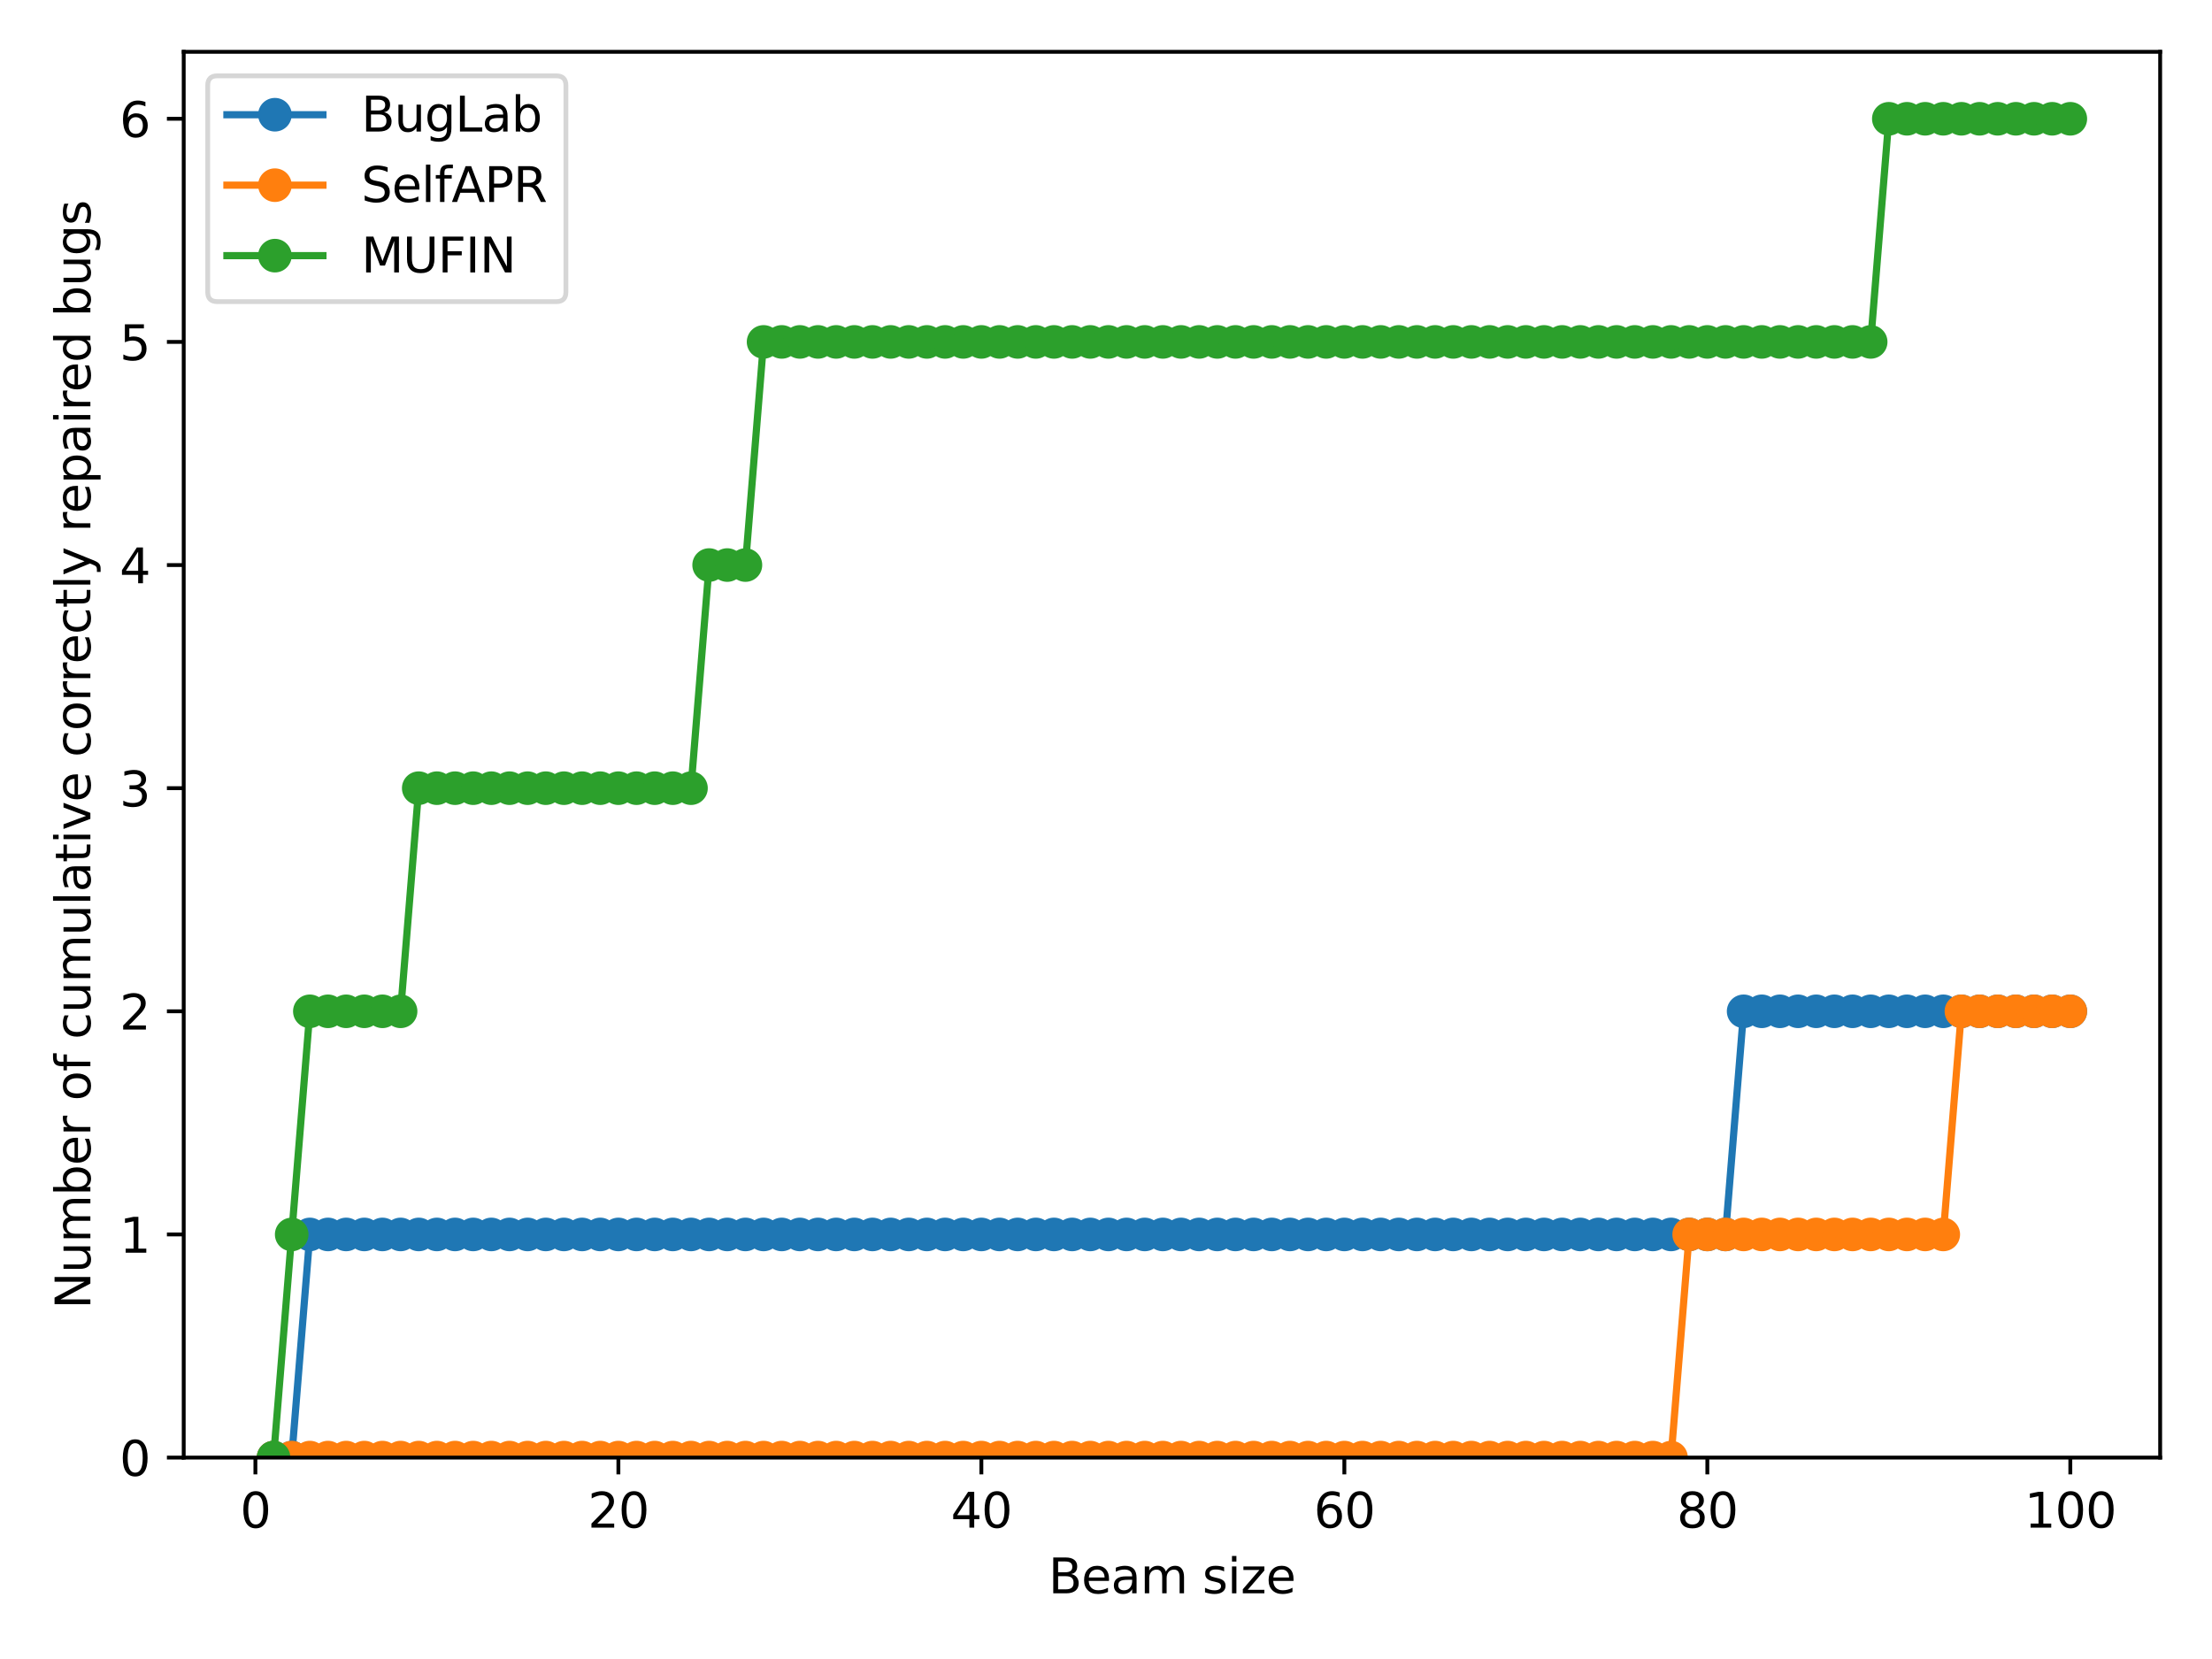 <?xml version="1.0" encoding="utf-8" standalone="no"?>
<!DOCTYPE svg PUBLIC "-//W3C//DTD SVG 1.1//EN"
  "http://www.w3.org/Graphics/SVG/1.1/DTD/svg11.dtd">
<svg xmlns:xlink="http://www.w3.org/1999/xlink" width="460.8pt" height="345.6pt" viewBox="0 0 460.8 345.6" xmlns="http://www.w3.org/2000/svg" version="1.1">
 <defs>
  <style type="text/css">*{stroke-linejoin: round; stroke-linecap: butt}</style>
 </defs>
 <g id="figure_1">
  <g id="patch_1">
   <path d="M 0 345.6 
L 460.8 345.6 
L 460.8 0 
L 0 0 
z
" style="fill: #ffffff"/>
  </g>
  <g id="axes_1">
   <g id="patch_2">
    <path d="M 38.27 303.64 
L 450 303.64 
L 450 10.8 
L 38.27 10.8 
z
" style="fill: #ffffff"/>
   </g>
   <g id="matplotlib.axis_1">
    <g id="xtick_1">
     <g id="line2d_1">
      <defs>
       <path id="m1b711b08e2" d="M 0 0 
L 0 3.5 
" style="stroke: #000000; stroke-width: 0.8"/>
      </defs>
      <g>
       <use xlink:href="#m1b711b08e2" x="53.204" y="303.64" style="stroke: #000000; stroke-width: 0.8"/>
      </g>
     </g>
     <g id="text_1">
      <!-- 0 -->
      <g transform="translate(50.023 318.238)scale(0.1 -0.1)">
       <defs>
        <path id="DejaVuSans-30" d="M 2034 4250 
Q 1547 4250 1301 3770 
Q 1056 3291 1056 2328 
Q 1056 1369 1301 889 
Q 1547 409 2034 409 
Q 2525 409 2770 889 
Q 3016 1369 3016 2328 
Q 3016 3291 2770 3770 
Q 2525 4250 2034 4250 
z
M 2034 4750 
Q 2819 4750 3233 4129 
Q 3647 3509 3647 2328 
Q 3647 1150 3233 529 
Q 2819 -91 2034 -91 
Q 1250 -91 836 529 
Q 422 1150 422 2328 
Q 422 3509 836 4129 
Q 1250 4750 2034 4750 
z
" transform="scale(0.016)"/>
       </defs>
       <use xlink:href="#DejaVuSans-30"/>
      </g>
     </g>
    </g>
    <g id="xtick_2">
     <g id="line2d_2">
      <g>
       <use xlink:href="#m1b711b08e2" x="128.82" y="303.64" style="stroke: #000000; stroke-width: 0.8"/>
      </g>
     </g>
     <g id="text_2">
      <!-- 20 -->
      <g transform="translate(122.458 318.238)scale(0.1 -0.1)">
       <defs>
        <path id="DejaVuSans-32" d="M 1228 531 
L 3431 531 
L 3431 0 
L 469 0 
L 469 531 
Q 828 903 1448 1529 
Q 2069 2156 2228 2338 
Q 2531 2678 2651 2914 
Q 2772 3150 2772 3378 
Q 2772 3750 2511 3984 
Q 2250 4219 1831 4219 
Q 1534 4219 1204 4116 
Q 875 4013 500 3803 
L 500 4441 
Q 881 4594 1212 4672 
Q 1544 4750 1819 4750 
Q 2544 4750 2975 4387 
Q 3406 4025 3406 3419 
Q 3406 3131 3298 2873 
Q 3191 2616 2906 2266 
Q 2828 2175 2409 1742 
Q 1991 1309 1228 531 
z
" transform="scale(0.016)"/>
       </defs>
       <use xlink:href="#DejaVuSans-32"/>
       <use xlink:href="#DejaVuSans-30" x="63.623"/>
      </g>
     </g>
    </g>
    <g id="xtick_3">
     <g id="line2d_3">
      <g>
       <use xlink:href="#m1b711b08e2" x="204.437" y="303.64" style="stroke: #000000; stroke-width: 0.8"/>
      </g>
     </g>
     <g id="text_3">
      <!-- 40 -->
      <g transform="translate(198.074 318.238)scale(0.1 -0.1)">
       <defs>
        <path id="DejaVuSans-34" d="M 2419 4116 
L 825 1625 
L 2419 1625 
L 2419 4116 
z
M 2253 4666 
L 3047 4666 
L 3047 1625 
L 3713 1625 
L 3713 1100 
L 3047 1100 
L 3047 0 
L 2419 0 
L 2419 1100 
L 313 1100 
L 313 1709 
L 2253 4666 
z
" transform="scale(0.016)"/>
       </defs>
       <use xlink:href="#DejaVuSans-34"/>
       <use xlink:href="#DejaVuSans-30" x="63.623"/>
      </g>
     </g>
    </g>
    <g id="xtick_4">
     <g id="line2d_4">
      <g>
       <use xlink:href="#m1b711b08e2" x="280.053" y="303.64" style="stroke: #000000; stroke-width: 0.8"/>
      </g>
     </g>
     <g id="text_4">
      <!-- 60 -->
      <g transform="translate(273.69 318.238)scale(0.1 -0.1)">
       <defs>
        <path id="DejaVuSans-36" d="M 2113 2584 
Q 1688 2584 1439 2293 
Q 1191 2003 1191 1497 
Q 1191 994 1439 701 
Q 1688 409 2113 409 
Q 2538 409 2786 701 
Q 3034 994 3034 1497 
Q 3034 2003 2786 2293 
Q 2538 2584 2113 2584 
z
M 3366 4563 
L 3366 3988 
Q 3128 4100 2886 4159 
Q 2644 4219 2406 4219 
Q 1781 4219 1451 3797 
Q 1122 3375 1075 2522 
Q 1259 2794 1537 2939 
Q 1816 3084 2150 3084 
Q 2853 3084 3261 2657 
Q 3669 2231 3669 1497 
Q 3669 778 3244 343 
Q 2819 -91 2113 -91 
Q 1303 -91 875 529 
Q 447 1150 447 2328 
Q 447 3434 972 4092 
Q 1497 4750 2381 4750 
Q 2619 4750 2861 4703 
Q 3103 4656 3366 4563 
z
" transform="scale(0.016)"/>
       </defs>
       <use xlink:href="#DejaVuSans-36"/>
       <use xlink:href="#DejaVuSans-30" x="63.623"/>
      </g>
     </g>
    </g>
    <g id="xtick_5">
     <g id="line2d_5">
      <g>
       <use xlink:href="#m1b711b08e2" x="355.669" y="303.64" style="stroke: #000000; stroke-width: 0.8"/>
      </g>
     </g>
     <g id="text_5">
      <!-- 80 -->
      <g transform="translate(349.306 318.238)scale(0.1 -0.1)">
       <defs>
        <path id="DejaVuSans-38" d="M 2034 2216 
Q 1584 2216 1326 1975 
Q 1069 1734 1069 1313 
Q 1069 891 1326 650 
Q 1584 409 2034 409 
Q 2484 409 2743 651 
Q 3003 894 3003 1313 
Q 3003 1734 2745 1975 
Q 2488 2216 2034 2216 
z
M 1403 2484 
Q 997 2584 770 2862 
Q 544 3141 544 3541 
Q 544 4100 942 4425 
Q 1341 4750 2034 4750 
Q 2731 4750 3128 4425 
Q 3525 4100 3525 3541 
Q 3525 3141 3298 2862 
Q 3072 2584 2669 2484 
Q 3125 2378 3379 2068 
Q 3634 1759 3634 1313 
Q 3634 634 3220 271 
Q 2806 -91 2034 -91 
Q 1263 -91 848 271 
Q 434 634 434 1313 
Q 434 1759 690 2068 
Q 947 2378 1403 2484 
z
M 1172 3481 
Q 1172 3119 1398 2916 
Q 1625 2713 2034 2713 
Q 2441 2713 2670 2916 
Q 2900 3119 2900 3481 
Q 2900 3844 2670 4047 
Q 2441 4250 2034 4250 
Q 1625 4250 1398 4047 
Q 1172 3844 1172 3481 
z
" transform="scale(0.016)"/>
       </defs>
       <use xlink:href="#DejaVuSans-38"/>
       <use xlink:href="#DejaVuSans-30" x="63.623"/>
      </g>
     </g>
    </g>
    <g id="xtick_6">
     <g id="line2d_6">
      <g>
       <use xlink:href="#m1b711b08e2" x="431.285" y="303.64" style="stroke: #000000; stroke-width: 0.8"/>
      </g>
     </g>
     <g id="text_6">
      <!-- 100 -->
      <g transform="translate(421.741 318.238)scale(0.1 -0.1)">
       <defs>
        <path id="DejaVuSans-31" d="M 794 531 
L 1825 531 
L 1825 4091 
L 703 3866 
L 703 4441 
L 1819 4666 
L 2450 4666 
L 2450 531 
L 3481 531 
L 3481 0 
L 794 0 
L 794 531 
z
" transform="scale(0.016)"/>
       </defs>
       <use xlink:href="#DejaVuSans-31"/>
       <use xlink:href="#DejaVuSans-30" x="63.623"/>
       <use xlink:href="#DejaVuSans-30" x="127.246"/>
      </g>
     </g>
    </g>
    <g id="text_7">
     <!-- Beam size -->
     <g transform="translate(218.41 331.917)scale(0.1 -0.1)">
      <defs>
       <path id="DejaVuSans-42" d="M 1259 2228 
L 1259 519 
L 2272 519 
Q 2781 519 3026 730 
Q 3272 941 3272 1375 
Q 3272 1813 3026 2020 
Q 2781 2228 2272 2228 
L 1259 2228 
z
M 1259 4147 
L 1259 2741 
L 2194 2741 
Q 2656 2741 2882 2914 
Q 3109 3088 3109 3444 
Q 3109 3797 2882 3972 
Q 2656 4147 2194 4147 
L 1259 4147 
z
M 628 4666 
L 2241 4666 
Q 2963 4666 3353 4366 
Q 3744 4066 3744 3513 
Q 3744 3084 3544 2831 
Q 3344 2578 2956 2516 
Q 3422 2416 3680 2098 
Q 3938 1781 3938 1306 
Q 3938 681 3513 340 
Q 3088 0 2303 0 
L 628 0 
L 628 4666 
z
" transform="scale(0.016)"/>
       <path id="DejaVuSans-65" d="M 3597 1894 
L 3597 1613 
L 953 1613 
Q 991 1019 1311 708 
Q 1631 397 2203 397 
Q 2534 397 2845 478 
Q 3156 559 3463 722 
L 3463 178 
Q 3153 47 2828 -22 
Q 2503 -91 2169 -91 
Q 1331 -91 842 396 
Q 353 884 353 1716 
Q 353 2575 817 3079 
Q 1281 3584 2069 3584 
Q 2775 3584 3186 3129 
Q 3597 2675 3597 1894 
z
M 3022 2063 
Q 3016 2534 2758 2815 
Q 2500 3097 2075 3097 
Q 1594 3097 1305 2825 
Q 1016 2553 972 2059 
L 3022 2063 
z
" transform="scale(0.016)"/>
       <path id="DejaVuSans-61" d="M 2194 1759 
Q 1497 1759 1228 1600 
Q 959 1441 959 1056 
Q 959 750 1161 570 
Q 1363 391 1709 391 
Q 2188 391 2477 730 
Q 2766 1069 2766 1631 
L 2766 1759 
L 2194 1759 
z
M 3341 1997 
L 3341 0 
L 2766 0 
L 2766 531 
Q 2569 213 2275 61 
Q 1981 -91 1556 -91 
Q 1019 -91 701 211 
Q 384 513 384 1019 
Q 384 1609 779 1909 
Q 1175 2209 1959 2209 
L 2766 2209 
L 2766 2266 
Q 2766 2663 2505 2880 
Q 2244 3097 1772 3097 
Q 1472 3097 1187 3025 
Q 903 2953 641 2809 
L 641 3341 
Q 956 3463 1253 3523 
Q 1550 3584 1831 3584 
Q 2591 3584 2966 3190 
Q 3341 2797 3341 1997 
z
" transform="scale(0.016)"/>
       <path id="DejaVuSans-6d" d="M 3328 2828 
Q 3544 3216 3844 3400 
Q 4144 3584 4550 3584 
Q 5097 3584 5394 3201 
Q 5691 2819 5691 2113 
L 5691 0 
L 5113 0 
L 5113 2094 
Q 5113 2597 4934 2840 
Q 4756 3084 4391 3084 
Q 3944 3084 3684 2787 
Q 3425 2491 3425 1978 
L 3425 0 
L 2847 0 
L 2847 2094 
Q 2847 2600 2669 2842 
Q 2491 3084 2119 3084 
Q 1678 3084 1418 2786 
Q 1159 2488 1159 1978 
L 1159 0 
L 581 0 
L 581 3500 
L 1159 3500 
L 1159 2956 
Q 1356 3278 1631 3431 
Q 1906 3584 2284 3584 
Q 2666 3584 2933 3390 
Q 3200 3197 3328 2828 
z
" transform="scale(0.016)"/>
       <path id="DejaVuSans-20" transform="scale(0.016)"/>
       <path id="DejaVuSans-73" d="M 2834 3397 
L 2834 2853 
Q 2591 2978 2328 3040 
Q 2066 3103 1784 3103 
Q 1356 3103 1142 2972 
Q 928 2841 928 2578 
Q 928 2378 1081 2264 
Q 1234 2150 1697 2047 
L 1894 2003 
Q 2506 1872 2764 1633 
Q 3022 1394 3022 966 
Q 3022 478 2636 193 
Q 2250 -91 1575 -91 
Q 1294 -91 989 -36 
Q 684 19 347 128 
L 347 722 
Q 666 556 975 473 
Q 1284 391 1588 391 
Q 1994 391 2212 530 
Q 2431 669 2431 922 
Q 2431 1156 2273 1281 
Q 2116 1406 1581 1522 
L 1381 1569 
Q 847 1681 609 1914 
Q 372 2147 372 2553 
Q 372 3047 722 3315 
Q 1072 3584 1716 3584 
Q 2034 3584 2315 3537 
Q 2597 3491 2834 3397 
z
" transform="scale(0.016)"/>
       <path id="DejaVuSans-69" d="M 603 3500 
L 1178 3500 
L 1178 0 
L 603 0 
L 603 3500 
z
M 603 4863 
L 1178 4863 
L 1178 4134 
L 603 4134 
L 603 4863 
z
" transform="scale(0.016)"/>
       <path id="DejaVuSans-7a" d="M 353 3500 
L 3084 3500 
L 3084 2975 
L 922 459 
L 3084 459 
L 3084 0 
L 275 0 
L 275 525 
L 2438 3041 
L 353 3041 
L 353 3500 
z
" transform="scale(0.016)"/>
      </defs>
      <use xlink:href="#DejaVuSans-42"/>
      <use xlink:href="#DejaVuSans-65" x="68.604"/>
      <use xlink:href="#DejaVuSans-61" x="130.127"/>
      <use xlink:href="#DejaVuSans-6d" x="191.406"/>
      <use xlink:href="#DejaVuSans-20" x="288.818"/>
      <use xlink:href="#DejaVuSans-73" x="320.605"/>
      <use xlink:href="#DejaVuSans-69" x="372.705"/>
      <use xlink:href="#DejaVuSans-7a" x="400.488"/>
      <use xlink:href="#DejaVuSans-65" x="452.979"/>
     </g>
    </g>
   </g>
   <g id="matplotlib.axis_2">
    <g id="ytick_1">
     <g id="line2d_7">
      <defs>
       <path id="m6021701c71" d="M 0 0 
L -3.5 0 
" style="stroke: #000000; stroke-width: 0.8"/>
      </defs>
      <g>
       <use xlink:href="#m6021701c71" x="38.27" y="303.64" style="stroke: #000000; stroke-width: 0.8"/>
      </g>
     </g>
     <g id="text_8">
      <!-- 0 -->
      <g transform="translate(24.907 307.439)scale(0.1 -0.1)">
       <use xlink:href="#DejaVuSans-30"/>
      </g>
     </g>
    </g>
    <g id="ytick_2">
     <g id="line2d_8">
      <g>
       <use xlink:href="#m6021701c71" x="38.27" y="257.157" style="stroke: #000000; stroke-width: 0.8"/>
      </g>
     </g>
     <g id="text_9">
      <!-- 1 -->
      <g transform="translate(24.907 260.957)scale(0.1 -0.1)">
       <use xlink:href="#DejaVuSans-31"/>
      </g>
     </g>
    </g>
    <g id="ytick_3">
     <g id="line2d_9">
      <g>
       <use xlink:href="#m6021701c71" x="38.27" y="210.675" style="stroke: #000000; stroke-width: 0.8"/>
      </g>
     </g>
     <g id="text_10">
      <!-- 2 -->
      <g transform="translate(24.907 214.474)scale(0.1 -0.1)">
       <use xlink:href="#DejaVuSans-32"/>
      </g>
     </g>
    </g>
    <g id="ytick_4">
     <g id="line2d_10">
      <g>
       <use xlink:href="#m6021701c71" x="38.27" y="164.192" style="stroke: #000000; stroke-width: 0.8"/>
      </g>
     </g>
     <g id="text_11">
      <!-- 3 -->
      <g transform="translate(24.907 167.992)scale(0.1 -0.1)">
       <defs>
        <path id="DejaVuSans-33" d="M 2597 2516 
Q 3050 2419 3304 2112 
Q 3559 1806 3559 1356 
Q 3559 666 3084 287 
Q 2609 -91 1734 -91 
Q 1441 -91 1130 -33 
Q 819 25 488 141 
L 488 750 
Q 750 597 1062 519 
Q 1375 441 1716 441 
Q 2309 441 2620 675 
Q 2931 909 2931 1356 
Q 2931 1769 2642 2001 
Q 2353 2234 1838 2234 
L 1294 2234 
L 1294 2753 
L 1863 2753 
Q 2328 2753 2575 2939 
Q 2822 3125 2822 3475 
Q 2822 3834 2567 4026 
Q 2313 4219 1838 4219 
Q 1578 4219 1281 4162 
Q 984 4106 628 3988 
L 628 4550 
Q 988 4650 1302 4700 
Q 1616 4750 1894 4750 
Q 2613 4750 3031 4423 
Q 3450 4097 3450 3541 
Q 3450 3153 3228 2886 
Q 3006 2619 2597 2516 
z
" transform="scale(0.016)"/>
       </defs>
       <use xlink:href="#DejaVuSans-33"/>
      </g>
     </g>
    </g>
    <g id="ytick_5">
     <g id="line2d_11">
      <g>
       <use xlink:href="#m6021701c71" x="38.27" y="117.71" style="stroke: #000000; stroke-width: 0.8"/>
      </g>
     </g>
     <g id="text_12">
      <!-- 4 -->
      <g transform="translate(24.907 121.509)scale(0.1 -0.1)">
       <use xlink:href="#DejaVuSans-34"/>
      </g>
     </g>
    </g>
    <g id="ytick_6">
     <g id="line2d_12">
      <g>
       <use xlink:href="#m6021701c71" x="38.27" y="71.227" style="stroke: #000000; stroke-width: 0.8"/>
      </g>
     </g>
     <g id="text_13">
      <!-- 5 -->
      <g transform="translate(24.907 75.027)scale(0.1 -0.1)">
       <defs>
        <path id="DejaVuSans-35" d="M 691 4666 
L 3169 4666 
L 3169 4134 
L 1269 4134 
L 1269 2991 
Q 1406 3038 1543 3061 
Q 1681 3084 1819 3084 
Q 2600 3084 3056 2656 
Q 3513 2228 3513 1497 
Q 3513 744 3044 326 
Q 2575 -91 1722 -91 
Q 1428 -91 1123 -41 
Q 819 9 494 109 
L 494 744 
Q 775 591 1075 516 
Q 1375 441 1709 441 
Q 2250 441 2565 725 
Q 2881 1009 2881 1497 
Q 2881 1984 2565 2268 
Q 2250 2553 1709 2553 
Q 1456 2553 1204 2497 
Q 953 2441 691 2322 
L 691 4666 
z
" transform="scale(0.016)"/>
       </defs>
       <use xlink:href="#DejaVuSans-35"/>
      </g>
     </g>
    </g>
    <g id="ytick_7">
     <g id="line2d_13">
      <g>
       <use xlink:href="#m6021701c71" x="38.27" y="24.745" style="stroke: #000000; stroke-width: 0.8"/>
      </g>
     </g>
     <g id="text_14">
      <!-- 6 -->
      <g transform="translate(24.907 28.544)scale(0.1 -0.1)">
       <use xlink:href="#DejaVuSans-36"/>
      </g>
     </g>
    </g>
    <g id="text_15">
     <!-- Number of cumulative correctly repaired bugs -->
     <g transform="translate(18.828 272.683)rotate(-90)scale(0.1 -0.1)">
      <defs>
       <path id="DejaVuSans-4e" d="M 628 4666 
L 1478 4666 
L 3547 763 
L 3547 4666 
L 4159 4666 
L 4159 0 
L 3309 0 
L 1241 3903 
L 1241 0 
L 628 0 
L 628 4666 
z
" transform="scale(0.016)"/>
       <path id="DejaVuSans-75" d="M 544 1381 
L 544 3500 
L 1119 3500 
L 1119 1403 
Q 1119 906 1312 657 
Q 1506 409 1894 409 
Q 2359 409 2629 706 
Q 2900 1003 2900 1516 
L 2900 3500 
L 3475 3500 
L 3475 0 
L 2900 0 
L 2900 538 
Q 2691 219 2414 64 
Q 2138 -91 1772 -91 
Q 1169 -91 856 284 
Q 544 659 544 1381 
z
M 1991 3584 
L 1991 3584 
z
" transform="scale(0.016)"/>
       <path id="DejaVuSans-62" d="M 3116 1747 
Q 3116 2381 2855 2742 
Q 2594 3103 2138 3103 
Q 1681 3103 1420 2742 
Q 1159 2381 1159 1747 
Q 1159 1113 1420 752 
Q 1681 391 2138 391 
Q 2594 391 2855 752 
Q 3116 1113 3116 1747 
z
M 1159 2969 
Q 1341 3281 1617 3432 
Q 1894 3584 2278 3584 
Q 2916 3584 3314 3078 
Q 3713 2572 3713 1747 
Q 3713 922 3314 415 
Q 2916 -91 2278 -91 
Q 1894 -91 1617 61 
Q 1341 213 1159 525 
L 1159 0 
L 581 0 
L 581 4863 
L 1159 4863 
L 1159 2969 
z
" transform="scale(0.016)"/>
       <path id="DejaVuSans-72" d="M 2631 2963 
Q 2534 3019 2420 3045 
Q 2306 3072 2169 3072 
Q 1681 3072 1420 2755 
Q 1159 2438 1159 1844 
L 1159 0 
L 581 0 
L 581 3500 
L 1159 3500 
L 1159 2956 
Q 1341 3275 1631 3429 
Q 1922 3584 2338 3584 
Q 2397 3584 2469 3576 
Q 2541 3569 2628 3553 
L 2631 2963 
z
" transform="scale(0.016)"/>
       <path id="DejaVuSans-6f" d="M 1959 3097 
Q 1497 3097 1228 2736 
Q 959 2375 959 1747 
Q 959 1119 1226 758 
Q 1494 397 1959 397 
Q 2419 397 2687 759 
Q 2956 1122 2956 1747 
Q 2956 2369 2687 2733 
Q 2419 3097 1959 3097 
z
M 1959 3584 
Q 2709 3584 3137 3096 
Q 3566 2609 3566 1747 
Q 3566 888 3137 398 
Q 2709 -91 1959 -91 
Q 1206 -91 779 398 
Q 353 888 353 1747 
Q 353 2609 779 3096 
Q 1206 3584 1959 3584 
z
" transform="scale(0.016)"/>
       <path id="DejaVuSans-66" d="M 2375 4863 
L 2375 4384 
L 1825 4384 
Q 1516 4384 1395 4259 
Q 1275 4134 1275 3809 
L 1275 3500 
L 2222 3500 
L 2222 3053 
L 1275 3053 
L 1275 0 
L 697 0 
L 697 3053 
L 147 3053 
L 147 3500 
L 697 3500 
L 697 3744 
Q 697 4328 969 4595 
Q 1241 4863 1831 4863 
L 2375 4863 
z
" transform="scale(0.016)"/>
       <path id="DejaVuSans-63" d="M 3122 3366 
L 3122 2828 
Q 2878 2963 2633 3030 
Q 2388 3097 2138 3097 
Q 1578 3097 1268 2742 
Q 959 2388 959 1747 
Q 959 1106 1268 751 
Q 1578 397 2138 397 
Q 2388 397 2633 464 
Q 2878 531 3122 666 
L 3122 134 
Q 2881 22 2623 -34 
Q 2366 -91 2075 -91 
Q 1284 -91 818 406 
Q 353 903 353 1747 
Q 353 2603 823 3093 
Q 1294 3584 2113 3584 
Q 2378 3584 2631 3529 
Q 2884 3475 3122 3366 
z
" transform="scale(0.016)"/>
       <path id="DejaVuSans-6c" d="M 603 4863 
L 1178 4863 
L 1178 0 
L 603 0 
L 603 4863 
z
" transform="scale(0.016)"/>
       <path id="DejaVuSans-74" d="M 1172 4494 
L 1172 3500 
L 2356 3500 
L 2356 3053 
L 1172 3053 
L 1172 1153 
Q 1172 725 1289 603 
Q 1406 481 1766 481 
L 2356 481 
L 2356 0 
L 1766 0 
Q 1100 0 847 248 
Q 594 497 594 1153 
L 594 3053 
L 172 3053 
L 172 3500 
L 594 3500 
L 594 4494 
L 1172 4494 
z
" transform="scale(0.016)"/>
       <path id="DejaVuSans-76" d="M 191 3500 
L 800 3500 
L 1894 563 
L 2988 3500 
L 3597 3500 
L 2284 0 
L 1503 0 
L 191 3500 
z
" transform="scale(0.016)"/>
       <path id="DejaVuSans-79" d="M 2059 -325 
Q 1816 -950 1584 -1140 
Q 1353 -1331 966 -1331 
L 506 -1331 
L 506 -850 
L 844 -850 
Q 1081 -850 1212 -737 
Q 1344 -625 1503 -206 
L 1606 56 
L 191 3500 
L 800 3500 
L 1894 763 
L 2988 3500 
L 3597 3500 
L 2059 -325 
z
" transform="scale(0.016)"/>
       <path id="DejaVuSans-70" d="M 1159 525 
L 1159 -1331 
L 581 -1331 
L 581 3500 
L 1159 3500 
L 1159 2969 
Q 1341 3281 1617 3432 
Q 1894 3584 2278 3584 
Q 2916 3584 3314 3078 
Q 3713 2572 3713 1747 
Q 3713 922 3314 415 
Q 2916 -91 2278 -91 
Q 1894 -91 1617 61 
Q 1341 213 1159 525 
z
M 3116 1747 
Q 3116 2381 2855 2742 
Q 2594 3103 2138 3103 
Q 1681 3103 1420 2742 
Q 1159 2381 1159 1747 
Q 1159 1113 1420 752 
Q 1681 391 2138 391 
Q 2594 391 2855 752 
Q 3116 1113 3116 1747 
z
" transform="scale(0.016)"/>
       <path id="DejaVuSans-64" d="M 2906 2969 
L 2906 4863 
L 3481 4863 
L 3481 0 
L 2906 0 
L 2906 525 
Q 2725 213 2448 61 
Q 2172 -91 1784 -91 
Q 1150 -91 751 415 
Q 353 922 353 1747 
Q 353 2572 751 3078 
Q 1150 3584 1784 3584 
Q 2172 3584 2448 3432 
Q 2725 3281 2906 2969 
z
M 947 1747 
Q 947 1113 1208 752 
Q 1469 391 1925 391 
Q 2381 391 2643 752 
Q 2906 1113 2906 1747 
Q 2906 2381 2643 2742 
Q 2381 3103 1925 3103 
Q 1469 3103 1208 2742 
Q 947 2381 947 1747 
z
" transform="scale(0.016)"/>
       <path id="DejaVuSans-67" d="M 2906 1791 
Q 2906 2416 2648 2759 
Q 2391 3103 1925 3103 
Q 1463 3103 1205 2759 
Q 947 2416 947 1791 
Q 947 1169 1205 825 
Q 1463 481 1925 481 
Q 2391 481 2648 825 
Q 2906 1169 2906 1791 
z
M 3481 434 
Q 3481 -459 3084 -895 
Q 2688 -1331 1869 -1331 
Q 1566 -1331 1297 -1286 
Q 1028 -1241 775 -1147 
L 775 -588 
Q 1028 -725 1275 -790 
Q 1522 -856 1778 -856 
Q 2344 -856 2625 -561 
Q 2906 -266 2906 331 
L 2906 616 
Q 2728 306 2450 153 
Q 2172 0 1784 0 
Q 1141 0 747 490 
Q 353 981 353 1791 
Q 353 2603 747 3093 
Q 1141 3584 1784 3584 
Q 2172 3584 2450 3431 
Q 2728 3278 2906 2969 
L 2906 3500 
L 3481 3500 
L 3481 434 
z
" transform="scale(0.016)"/>
      </defs>
      <use xlink:href="#DejaVuSans-4e"/>
      <use xlink:href="#DejaVuSans-75" x="74.805"/>
      <use xlink:href="#DejaVuSans-6d" x="138.184"/>
      <use xlink:href="#DejaVuSans-62" x="235.596"/>
      <use xlink:href="#DejaVuSans-65" x="299.072"/>
      <use xlink:href="#DejaVuSans-72" x="360.596"/>
      <use xlink:href="#DejaVuSans-20" x="401.709"/>
      <use xlink:href="#DejaVuSans-6f" x="433.496"/>
      <use xlink:href="#DejaVuSans-66" x="494.678"/>
      <use xlink:href="#DejaVuSans-20" x="529.883"/>
      <use xlink:href="#DejaVuSans-63" x="561.67"/>
      <use xlink:href="#DejaVuSans-75" x="616.65"/>
      <use xlink:href="#DejaVuSans-6d" x="680.029"/>
      <use xlink:href="#DejaVuSans-75" x="777.441"/>
      <use xlink:href="#DejaVuSans-6c" x="840.82"/>
      <use xlink:href="#DejaVuSans-61" x="868.604"/>
      <use xlink:href="#DejaVuSans-74" x="929.883"/>
      <use xlink:href="#DejaVuSans-69" x="969.092"/>
      <use xlink:href="#DejaVuSans-76" x="996.875"/>
      <use xlink:href="#DejaVuSans-65" x="1056.055"/>
      <use xlink:href="#DejaVuSans-20" x="1117.578"/>
      <use xlink:href="#DejaVuSans-63" x="1149.365"/>
      <use xlink:href="#DejaVuSans-6f" x="1204.346"/>
      <use xlink:href="#DejaVuSans-72" x="1265.527"/>
      <use xlink:href="#DejaVuSans-72" x="1304.891"/>
      <use xlink:href="#DejaVuSans-65" x="1343.754"/>
      <use xlink:href="#DejaVuSans-63" x="1405.277"/>
      <use xlink:href="#DejaVuSans-74" x="1460.258"/>
      <use xlink:href="#DejaVuSans-6c" x="1499.467"/>
      <use xlink:href="#DejaVuSans-79" x="1527.25"/>
      <use xlink:href="#DejaVuSans-20" x="1586.43"/>
      <use xlink:href="#DejaVuSans-72" x="1618.217"/>
      <use xlink:href="#DejaVuSans-65" x="1657.08"/>
      <use xlink:href="#DejaVuSans-70" x="1718.604"/>
      <use xlink:href="#DejaVuSans-61" x="1782.08"/>
      <use xlink:href="#DejaVuSans-69" x="1843.359"/>
      <use xlink:href="#DejaVuSans-72" x="1871.143"/>
      <use xlink:href="#DejaVuSans-65" x="1910.006"/>
      <use xlink:href="#DejaVuSans-64" x="1971.529"/>
      <use xlink:href="#DejaVuSans-20" x="2035.006"/>
      <use xlink:href="#DejaVuSans-62" x="2066.793"/>
      <use xlink:href="#DejaVuSans-75" x="2130.27"/>
      <use xlink:href="#DejaVuSans-67" x="2193.648"/>
      <use xlink:href="#DejaVuSans-73" x="2257.125"/>
     </g>
    </g>
   </g>
   <g id="line2d_14">
    <path d="M 56.985 303.64 
L 60.766 303.64 
L 64.547 257.157 
L 68.327 257.157 
L 72.108 257.157 
L 75.889 257.157 
L 79.67 257.157 
L 83.451 257.157 
L 87.231 257.157 
L 91.012 257.157 
L 94.793 257.157 
L 98.574 257.157 
L 102.355 257.157 
L 106.136 257.157 
L 109.916 257.157 
L 113.697 257.157 
L 117.478 257.157 
L 121.259 257.157 
L 125.04 257.157 
L 128.82 257.157 
L 132.601 257.157 
L 136.382 257.157 
L 140.163 257.157 
L 143.944 257.157 
L 147.724 257.157 
L 151.505 257.157 
L 155.286 257.157 
L 159.067 257.157 
L 162.848 257.157 
L 166.628 257.157 
L 170.409 257.157 
L 174.19 257.157 
L 177.971 257.157 
L 181.752 257.157 
L 185.532 257.157 
L 189.313 257.157 
L 193.094 257.157 
L 196.875 257.157 
L 200.656 257.157 
L 204.437 257.157 
L 208.217 257.157 
L 211.998 257.157 
L 215.779 257.157 
L 219.56 257.157 
L 223.341 257.157 
L 227.121 257.157 
L 230.902 257.157 
L 234.683 257.157 
L 238.464 257.157 
L 242.245 257.157 
L 246.025 257.157 
L 249.806 257.157 
L 253.587 257.157 
L 257.368 257.157 
L 261.149 257.157 
L 264.929 257.157 
L 268.71 257.157 
L 272.491 257.157 
L 276.272 257.157 
L 280.053 257.157 
L 283.833 257.157 
L 287.614 257.157 
L 291.395 257.157 
L 295.176 257.157 
L 298.957 257.157 
L 302.738 257.157 
L 306.518 257.157 
L 310.299 257.157 
L 314.08 257.157 
L 317.861 257.157 
L 321.642 257.157 
L 325.422 257.157 
L 329.203 257.157 
L 332.984 257.157 
L 336.765 257.157 
L 340.546 257.157 
L 344.326 257.157 
L 348.107 257.157 
L 351.888 257.157 
L 355.669 257.157 
L 359.45 257.157 
L 363.23 210.675 
L 367.011 210.675 
L 370.792 210.675 
L 374.573 210.675 
L 378.354 210.675 
L 382.134 210.675 
L 385.915 210.675 
L 389.696 210.675 
L 393.477 210.675 
L 397.258 210.675 
L 401.039 210.675 
L 404.819 210.675 
L 408.6 210.675 
L 412.381 210.675 
L 416.162 210.675 
L 419.943 210.675 
L 423.723 210.675 
L 427.504 210.675 
L 431.285 210.675 
" clip-path="url(#p73e3d1969d)" style="fill: none; stroke: #1f77b4; stroke-width: 1.5; stroke-linecap: square"/>
    <defs>
     <path id="m1cfa9a7833" d="M 0 3 
C 0.796 3 1.559 2.684 2.121 2.121 
C 2.684 1.559 3 0.796 3 0 
C 3 -0.796 2.684 -1.559 2.121 -2.121 
C 1.559 -2.684 0.796 -3 0 -3 
C -0.796 -3 -1.559 -2.684 -2.121 -2.121 
C -2.684 -1.559 -3 -0.796 -3 0 
C -3 0.796 -2.684 1.559 -2.121 2.121 
C -1.559 2.684 -0.796 3 0 3 
z
" style="stroke: #1f77b4"/>
    </defs>
    <g clip-path="url(#p73e3d1969d)">
     <use xlink:href="#m1cfa9a7833" x="56.985" y="303.64" style="fill: #1f77b4; stroke: #1f77b4"/>
     <use xlink:href="#m1cfa9a7833" x="60.766" y="303.64" style="fill: #1f77b4; stroke: #1f77b4"/>
     <use xlink:href="#m1cfa9a7833" x="64.547" y="257.157" style="fill: #1f77b4; stroke: #1f77b4"/>
     <use xlink:href="#m1cfa9a7833" x="68.327" y="257.157" style="fill: #1f77b4; stroke: #1f77b4"/>
     <use xlink:href="#m1cfa9a7833" x="72.108" y="257.157" style="fill: #1f77b4; stroke: #1f77b4"/>
     <use xlink:href="#m1cfa9a7833" x="75.889" y="257.157" style="fill: #1f77b4; stroke: #1f77b4"/>
     <use xlink:href="#m1cfa9a7833" x="79.67" y="257.157" style="fill: #1f77b4; stroke: #1f77b4"/>
     <use xlink:href="#m1cfa9a7833" x="83.451" y="257.157" style="fill: #1f77b4; stroke: #1f77b4"/>
     <use xlink:href="#m1cfa9a7833" x="87.231" y="257.157" style="fill: #1f77b4; stroke: #1f77b4"/>
     <use xlink:href="#m1cfa9a7833" x="91.012" y="257.157" style="fill: #1f77b4; stroke: #1f77b4"/>
     <use xlink:href="#m1cfa9a7833" x="94.793" y="257.157" style="fill: #1f77b4; stroke: #1f77b4"/>
     <use xlink:href="#m1cfa9a7833" x="98.574" y="257.157" style="fill: #1f77b4; stroke: #1f77b4"/>
     <use xlink:href="#m1cfa9a7833" x="102.355" y="257.157" style="fill: #1f77b4; stroke: #1f77b4"/>
     <use xlink:href="#m1cfa9a7833" x="106.136" y="257.157" style="fill: #1f77b4; stroke: #1f77b4"/>
     <use xlink:href="#m1cfa9a7833" x="109.916" y="257.157" style="fill: #1f77b4; stroke: #1f77b4"/>
     <use xlink:href="#m1cfa9a7833" x="113.697" y="257.157" style="fill: #1f77b4; stroke: #1f77b4"/>
     <use xlink:href="#m1cfa9a7833" x="117.478" y="257.157" style="fill: #1f77b4; stroke: #1f77b4"/>
     <use xlink:href="#m1cfa9a7833" x="121.259" y="257.157" style="fill: #1f77b4; stroke: #1f77b4"/>
     <use xlink:href="#m1cfa9a7833" x="125.04" y="257.157" style="fill: #1f77b4; stroke: #1f77b4"/>
     <use xlink:href="#m1cfa9a7833" x="128.82" y="257.157" style="fill: #1f77b4; stroke: #1f77b4"/>
     <use xlink:href="#m1cfa9a7833" x="132.601" y="257.157" style="fill: #1f77b4; stroke: #1f77b4"/>
     <use xlink:href="#m1cfa9a7833" x="136.382" y="257.157" style="fill: #1f77b4; stroke: #1f77b4"/>
     <use xlink:href="#m1cfa9a7833" x="140.163" y="257.157" style="fill: #1f77b4; stroke: #1f77b4"/>
     <use xlink:href="#m1cfa9a7833" x="143.944" y="257.157" style="fill: #1f77b4; stroke: #1f77b4"/>
     <use xlink:href="#m1cfa9a7833" x="147.724" y="257.157" style="fill: #1f77b4; stroke: #1f77b4"/>
     <use xlink:href="#m1cfa9a7833" x="151.505" y="257.157" style="fill: #1f77b4; stroke: #1f77b4"/>
     <use xlink:href="#m1cfa9a7833" x="155.286" y="257.157" style="fill: #1f77b4; stroke: #1f77b4"/>
     <use xlink:href="#m1cfa9a7833" x="159.067" y="257.157" style="fill: #1f77b4; stroke: #1f77b4"/>
     <use xlink:href="#m1cfa9a7833" x="162.848" y="257.157" style="fill: #1f77b4; stroke: #1f77b4"/>
     <use xlink:href="#m1cfa9a7833" x="166.628" y="257.157" style="fill: #1f77b4; stroke: #1f77b4"/>
     <use xlink:href="#m1cfa9a7833" x="170.409" y="257.157" style="fill: #1f77b4; stroke: #1f77b4"/>
     <use xlink:href="#m1cfa9a7833" x="174.19" y="257.157" style="fill: #1f77b4; stroke: #1f77b4"/>
     <use xlink:href="#m1cfa9a7833" x="177.971" y="257.157" style="fill: #1f77b4; stroke: #1f77b4"/>
     <use xlink:href="#m1cfa9a7833" x="181.752" y="257.157" style="fill: #1f77b4; stroke: #1f77b4"/>
     <use xlink:href="#m1cfa9a7833" x="185.532" y="257.157" style="fill: #1f77b4; stroke: #1f77b4"/>
     <use xlink:href="#m1cfa9a7833" x="189.313" y="257.157" style="fill: #1f77b4; stroke: #1f77b4"/>
     <use xlink:href="#m1cfa9a7833" x="193.094" y="257.157" style="fill: #1f77b4; stroke: #1f77b4"/>
     <use xlink:href="#m1cfa9a7833" x="196.875" y="257.157" style="fill: #1f77b4; stroke: #1f77b4"/>
     <use xlink:href="#m1cfa9a7833" x="200.656" y="257.157" style="fill: #1f77b4; stroke: #1f77b4"/>
     <use xlink:href="#m1cfa9a7833" x="204.437" y="257.157" style="fill: #1f77b4; stroke: #1f77b4"/>
     <use xlink:href="#m1cfa9a7833" x="208.217" y="257.157" style="fill: #1f77b4; stroke: #1f77b4"/>
     <use xlink:href="#m1cfa9a7833" x="211.998" y="257.157" style="fill: #1f77b4; stroke: #1f77b4"/>
     <use xlink:href="#m1cfa9a7833" x="215.779" y="257.157" style="fill: #1f77b4; stroke: #1f77b4"/>
     <use xlink:href="#m1cfa9a7833" x="219.56" y="257.157" style="fill: #1f77b4; stroke: #1f77b4"/>
     <use xlink:href="#m1cfa9a7833" x="223.341" y="257.157" style="fill: #1f77b4; stroke: #1f77b4"/>
     <use xlink:href="#m1cfa9a7833" x="227.121" y="257.157" style="fill: #1f77b4; stroke: #1f77b4"/>
     <use xlink:href="#m1cfa9a7833" x="230.902" y="257.157" style="fill: #1f77b4; stroke: #1f77b4"/>
     <use xlink:href="#m1cfa9a7833" x="234.683" y="257.157" style="fill: #1f77b4; stroke: #1f77b4"/>
     <use xlink:href="#m1cfa9a7833" x="238.464" y="257.157" style="fill: #1f77b4; stroke: #1f77b4"/>
     <use xlink:href="#m1cfa9a7833" x="242.245" y="257.157" style="fill: #1f77b4; stroke: #1f77b4"/>
     <use xlink:href="#m1cfa9a7833" x="246.025" y="257.157" style="fill: #1f77b4; stroke: #1f77b4"/>
     <use xlink:href="#m1cfa9a7833" x="249.806" y="257.157" style="fill: #1f77b4; stroke: #1f77b4"/>
     <use xlink:href="#m1cfa9a7833" x="253.587" y="257.157" style="fill: #1f77b4; stroke: #1f77b4"/>
     <use xlink:href="#m1cfa9a7833" x="257.368" y="257.157" style="fill: #1f77b4; stroke: #1f77b4"/>
     <use xlink:href="#m1cfa9a7833" x="261.149" y="257.157" style="fill: #1f77b4; stroke: #1f77b4"/>
     <use xlink:href="#m1cfa9a7833" x="264.929" y="257.157" style="fill: #1f77b4; stroke: #1f77b4"/>
     <use xlink:href="#m1cfa9a7833" x="268.71" y="257.157" style="fill: #1f77b4; stroke: #1f77b4"/>
     <use xlink:href="#m1cfa9a7833" x="272.491" y="257.157" style="fill: #1f77b4; stroke: #1f77b4"/>
     <use xlink:href="#m1cfa9a7833" x="276.272" y="257.157" style="fill: #1f77b4; stroke: #1f77b4"/>
     <use xlink:href="#m1cfa9a7833" x="280.053" y="257.157" style="fill: #1f77b4; stroke: #1f77b4"/>
     <use xlink:href="#m1cfa9a7833" x="283.833" y="257.157" style="fill: #1f77b4; stroke: #1f77b4"/>
     <use xlink:href="#m1cfa9a7833" x="287.614" y="257.157" style="fill: #1f77b4; stroke: #1f77b4"/>
     <use xlink:href="#m1cfa9a7833" x="291.395" y="257.157" style="fill: #1f77b4; stroke: #1f77b4"/>
     <use xlink:href="#m1cfa9a7833" x="295.176" y="257.157" style="fill: #1f77b4; stroke: #1f77b4"/>
     <use xlink:href="#m1cfa9a7833" x="298.957" y="257.157" style="fill: #1f77b4; stroke: #1f77b4"/>
     <use xlink:href="#m1cfa9a7833" x="302.738" y="257.157" style="fill: #1f77b4; stroke: #1f77b4"/>
     <use xlink:href="#m1cfa9a7833" x="306.518" y="257.157" style="fill: #1f77b4; stroke: #1f77b4"/>
     <use xlink:href="#m1cfa9a7833" x="310.299" y="257.157" style="fill: #1f77b4; stroke: #1f77b4"/>
     <use xlink:href="#m1cfa9a7833" x="314.08" y="257.157" style="fill: #1f77b4; stroke: #1f77b4"/>
     <use xlink:href="#m1cfa9a7833" x="317.861" y="257.157" style="fill: #1f77b4; stroke: #1f77b4"/>
     <use xlink:href="#m1cfa9a7833" x="321.642" y="257.157" style="fill: #1f77b4; stroke: #1f77b4"/>
     <use xlink:href="#m1cfa9a7833" x="325.422" y="257.157" style="fill: #1f77b4; stroke: #1f77b4"/>
     <use xlink:href="#m1cfa9a7833" x="329.203" y="257.157" style="fill: #1f77b4; stroke: #1f77b4"/>
     <use xlink:href="#m1cfa9a7833" x="332.984" y="257.157" style="fill: #1f77b4; stroke: #1f77b4"/>
     <use xlink:href="#m1cfa9a7833" x="336.765" y="257.157" style="fill: #1f77b4; stroke: #1f77b4"/>
     <use xlink:href="#m1cfa9a7833" x="340.546" y="257.157" style="fill: #1f77b4; stroke: #1f77b4"/>
     <use xlink:href="#m1cfa9a7833" x="344.326" y="257.157" style="fill: #1f77b4; stroke: #1f77b4"/>
     <use xlink:href="#m1cfa9a7833" x="348.107" y="257.157" style="fill: #1f77b4; stroke: #1f77b4"/>
     <use xlink:href="#m1cfa9a7833" x="351.888" y="257.157" style="fill: #1f77b4; stroke: #1f77b4"/>
     <use xlink:href="#m1cfa9a7833" x="355.669" y="257.157" style="fill: #1f77b4; stroke: #1f77b4"/>
     <use xlink:href="#m1cfa9a7833" x="359.45" y="257.157" style="fill: #1f77b4; stroke: #1f77b4"/>
     <use xlink:href="#m1cfa9a7833" x="363.23" y="210.675" style="fill: #1f77b4; stroke: #1f77b4"/>
     <use xlink:href="#m1cfa9a7833" x="367.011" y="210.675" style="fill: #1f77b4; stroke: #1f77b4"/>
     <use xlink:href="#m1cfa9a7833" x="370.792" y="210.675" style="fill: #1f77b4; stroke: #1f77b4"/>
     <use xlink:href="#m1cfa9a7833" x="374.573" y="210.675" style="fill: #1f77b4; stroke: #1f77b4"/>
     <use xlink:href="#m1cfa9a7833" x="378.354" y="210.675" style="fill: #1f77b4; stroke: #1f77b4"/>
     <use xlink:href="#m1cfa9a7833" x="382.134" y="210.675" style="fill: #1f77b4; stroke: #1f77b4"/>
     <use xlink:href="#m1cfa9a7833" x="385.915" y="210.675" style="fill: #1f77b4; stroke: #1f77b4"/>
     <use xlink:href="#m1cfa9a7833" x="389.696" y="210.675" style="fill: #1f77b4; stroke: #1f77b4"/>
     <use xlink:href="#m1cfa9a7833" x="393.477" y="210.675" style="fill: #1f77b4; stroke: #1f77b4"/>
     <use xlink:href="#m1cfa9a7833" x="397.258" y="210.675" style="fill: #1f77b4; stroke: #1f77b4"/>
     <use xlink:href="#m1cfa9a7833" x="401.039" y="210.675" style="fill: #1f77b4; stroke: #1f77b4"/>
     <use xlink:href="#m1cfa9a7833" x="404.819" y="210.675" style="fill: #1f77b4; stroke: #1f77b4"/>
     <use xlink:href="#m1cfa9a7833" x="408.6" y="210.675" style="fill: #1f77b4; stroke: #1f77b4"/>
     <use xlink:href="#m1cfa9a7833" x="412.381" y="210.675" style="fill: #1f77b4; stroke: #1f77b4"/>
     <use xlink:href="#m1cfa9a7833" x="416.162" y="210.675" style="fill: #1f77b4; stroke: #1f77b4"/>
     <use xlink:href="#m1cfa9a7833" x="419.943" y="210.675" style="fill: #1f77b4; stroke: #1f77b4"/>
     <use xlink:href="#m1cfa9a7833" x="423.723" y="210.675" style="fill: #1f77b4; stroke: #1f77b4"/>
     <use xlink:href="#m1cfa9a7833" x="427.504" y="210.675" style="fill: #1f77b4; stroke: #1f77b4"/>
     <use xlink:href="#m1cfa9a7833" x="431.285" y="210.675" style="fill: #1f77b4; stroke: #1f77b4"/>
    </g>
   </g>
   <g id="line2d_15">
    <path d="M 56.985 303.64 
L 60.766 303.64 
L 64.547 303.64 
L 68.327 303.64 
L 72.108 303.64 
L 75.889 303.64 
L 79.67 303.64 
L 83.451 303.64 
L 87.231 303.64 
L 91.012 303.64 
L 94.793 303.64 
L 98.574 303.64 
L 102.355 303.64 
L 106.136 303.64 
L 109.916 303.64 
L 113.697 303.64 
L 117.478 303.64 
L 121.259 303.64 
L 125.04 303.64 
L 128.82 303.64 
L 132.601 303.64 
L 136.382 303.64 
L 140.163 303.64 
L 143.944 303.64 
L 147.724 303.64 
L 151.505 303.64 
L 155.286 303.64 
L 159.067 303.64 
L 162.848 303.64 
L 166.628 303.64 
L 170.409 303.64 
L 174.19 303.64 
L 177.971 303.64 
L 181.752 303.64 
L 185.532 303.64 
L 189.313 303.64 
L 193.094 303.64 
L 196.875 303.64 
L 200.656 303.64 
L 204.437 303.64 
L 208.217 303.64 
L 211.998 303.64 
L 215.779 303.64 
L 219.56 303.64 
L 223.341 303.64 
L 227.121 303.64 
L 230.902 303.64 
L 234.683 303.64 
L 238.464 303.64 
L 242.245 303.64 
L 246.025 303.64 
L 249.806 303.64 
L 253.587 303.64 
L 257.368 303.64 
L 261.149 303.64 
L 264.929 303.64 
L 268.71 303.64 
L 272.491 303.64 
L 276.272 303.64 
L 280.053 303.64 
L 283.833 303.64 
L 287.614 303.64 
L 291.395 303.64 
L 295.176 303.64 
L 298.957 303.64 
L 302.738 303.64 
L 306.518 303.64 
L 310.299 303.64 
L 314.08 303.64 
L 317.861 303.64 
L 321.642 303.64 
L 325.422 303.64 
L 329.203 303.64 
L 332.984 303.64 
L 336.765 303.64 
L 340.546 303.64 
L 344.326 303.64 
L 348.107 303.64 
L 351.888 257.157 
L 355.669 257.157 
L 359.45 257.157 
L 363.23 257.157 
L 367.011 257.157 
L 370.792 257.157 
L 374.573 257.157 
L 378.354 257.157 
L 382.134 257.157 
L 385.915 257.157 
L 389.696 257.157 
L 393.477 257.157 
L 397.258 257.157 
L 401.039 257.157 
L 404.819 257.157 
L 408.6 210.675 
L 412.381 210.675 
L 416.162 210.675 
L 419.943 210.675 
L 423.723 210.675 
L 427.504 210.675 
L 431.285 210.675 
" clip-path="url(#p73e3d1969d)" style="fill: none; stroke: #ff7f0e; stroke-width: 1.5; stroke-linecap: square"/>
    <defs>
     <path id="m4014936197" d="M 0 3 
C 0.796 3 1.559 2.684 2.121 2.121 
C 2.684 1.559 3 0.796 3 0 
C 3 -0.796 2.684 -1.559 2.121 -2.121 
C 1.559 -2.684 0.796 -3 0 -3 
C -0.796 -3 -1.559 -2.684 -2.121 -2.121 
C -2.684 -1.559 -3 -0.796 -3 0 
C -3 0.796 -2.684 1.559 -2.121 2.121 
C -1.559 2.684 -0.796 3 0 3 
z
" style="stroke: #ff7f0e"/>
    </defs>
    <g clip-path="url(#p73e3d1969d)">
     <use xlink:href="#m4014936197" x="56.985" y="303.64" style="fill: #ff7f0e; stroke: #ff7f0e"/>
     <use xlink:href="#m4014936197" x="60.766" y="303.64" style="fill: #ff7f0e; stroke: #ff7f0e"/>
     <use xlink:href="#m4014936197" x="64.547" y="303.64" style="fill: #ff7f0e; stroke: #ff7f0e"/>
     <use xlink:href="#m4014936197" x="68.327" y="303.64" style="fill: #ff7f0e; stroke: #ff7f0e"/>
     <use xlink:href="#m4014936197" x="72.108" y="303.64" style="fill: #ff7f0e; stroke: #ff7f0e"/>
     <use xlink:href="#m4014936197" x="75.889" y="303.64" style="fill: #ff7f0e; stroke: #ff7f0e"/>
     <use xlink:href="#m4014936197" x="79.67" y="303.64" style="fill: #ff7f0e; stroke: #ff7f0e"/>
     <use xlink:href="#m4014936197" x="83.451" y="303.64" style="fill: #ff7f0e; stroke: #ff7f0e"/>
     <use xlink:href="#m4014936197" x="87.231" y="303.64" style="fill: #ff7f0e; stroke: #ff7f0e"/>
     <use xlink:href="#m4014936197" x="91.012" y="303.64" style="fill: #ff7f0e; stroke: #ff7f0e"/>
     <use xlink:href="#m4014936197" x="94.793" y="303.64" style="fill: #ff7f0e; stroke: #ff7f0e"/>
     <use xlink:href="#m4014936197" x="98.574" y="303.64" style="fill: #ff7f0e; stroke: #ff7f0e"/>
     <use xlink:href="#m4014936197" x="102.355" y="303.64" style="fill: #ff7f0e; stroke: #ff7f0e"/>
     <use xlink:href="#m4014936197" x="106.136" y="303.64" style="fill: #ff7f0e; stroke: #ff7f0e"/>
     <use xlink:href="#m4014936197" x="109.916" y="303.64" style="fill: #ff7f0e; stroke: #ff7f0e"/>
     <use xlink:href="#m4014936197" x="113.697" y="303.64" style="fill: #ff7f0e; stroke: #ff7f0e"/>
     <use xlink:href="#m4014936197" x="117.478" y="303.64" style="fill: #ff7f0e; stroke: #ff7f0e"/>
     <use xlink:href="#m4014936197" x="121.259" y="303.64" style="fill: #ff7f0e; stroke: #ff7f0e"/>
     <use xlink:href="#m4014936197" x="125.04" y="303.64" style="fill: #ff7f0e; stroke: #ff7f0e"/>
     <use xlink:href="#m4014936197" x="128.82" y="303.64" style="fill: #ff7f0e; stroke: #ff7f0e"/>
     <use xlink:href="#m4014936197" x="132.601" y="303.64" style="fill: #ff7f0e; stroke: #ff7f0e"/>
     <use xlink:href="#m4014936197" x="136.382" y="303.64" style="fill: #ff7f0e; stroke: #ff7f0e"/>
     <use xlink:href="#m4014936197" x="140.163" y="303.64" style="fill: #ff7f0e; stroke: #ff7f0e"/>
     <use xlink:href="#m4014936197" x="143.944" y="303.64" style="fill: #ff7f0e; stroke: #ff7f0e"/>
     <use xlink:href="#m4014936197" x="147.724" y="303.64" style="fill: #ff7f0e; stroke: #ff7f0e"/>
     <use xlink:href="#m4014936197" x="151.505" y="303.64" style="fill: #ff7f0e; stroke: #ff7f0e"/>
     <use xlink:href="#m4014936197" x="155.286" y="303.64" style="fill: #ff7f0e; stroke: #ff7f0e"/>
     <use xlink:href="#m4014936197" x="159.067" y="303.64" style="fill: #ff7f0e; stroke: #ff7f0e"/>
     <use xlink:href="#m4014936197" x="162.848" y="303.64" style="fill: #ff7f0e; stroke: #ff7f0e"/>
     <use xlink:href="#m4014936197" x="166.628" y="303.64" style="fill: #ff7f0e; stroke: #ff7f0e"/>
     <use xlink:href="#m4014936197" x="170.409" y="303.64" style="fill: #ff7f0e; stroke: #ff7f0e"/>
     <use xlink:href="#m4014936197" x="174.19" y="303.64" style="fill: #ff7f0e; stroke: #ff7f0e"/>
     <use xlink:href="#m4014936197" x="177.971" y="303.64" style="fill: #ff7f0e; stroke: #ff7f0e"/>
     <use xlink:href="#m4014936197" x="181.752" y="303.64" style="fill: #ff7f0e; stroke: #ff7f0e"/>
     <use xlink:href="#m4014936197" x="185.532" y="303.64" style="fill: #ff7f0e; stroke: #ff7f0e"/>
     <use xlink:href="#m4014936197" x="189.313" y="303.64" style="fill: #ff7f0e; stroke: #ff7f0e"/>
     <use xlink:href="#m4014936197" x="193.094" y="303.64" style="fill: #ff7f0e; stroke: #ff7f0e"/>
     <use xlink:href="#m4014936197" x="196.875" y="303.64" style="fill: #ff7f0e; stroke: #ff7f0e"/>
     <use xlink:href="#m4014936197" x="200.656" y="303.64" style="fill: #ff7f0e; stroke: #ff7f0e"/>
     <use xlink:href="#m4014936197" x="204.437" y="303.64" style="fill: #ff7f0e; stroke: #ff7f0e"/>
     <use xlink:href="#m4014936197" x="208.217" y="303.64" style="fill: #ff7f0e; stroke: #ff7f0e"/>
     <use xlink:href="#m4014936197" x="211.998" y="303.64" style="fill: #ff7f0e; stroke: #ff7f0e"/>
     <use xlink:href="#m4014936197" x="215.779" y="303.64" style="fill: #ff7f0e; stroke: #ff7f0e"/>
     <use xlink:href="#m4014936197" x="219.56" y="303.64" style="fill: #ff7f0e; stroke: #ff7f0e"/>
     <use xlink:href="#m4014936197" x="223.341" y="303.64" style="fill: #ff7f0e; stroke: #ff7f0e"/>
     <use xlink:href="#m4014936197" x="227.121" y="303.64" style="fill: #ff7f0e; stroke: #ff7f0e"/>
     <use xlink:href="#m4014936197" x="230.902" y="303.64" style="fill: #ff7f0e; stroke: #ff7f0e"/>
     <use xlink:href="#m4014936197" x="234.683" y="303.64" style="fill: #ff7f0e; stroke: #ff7f0e"/>
     <use xlink:href="#m4014936197" x="238.464" y="303.64" style="fill: #ff7f0e; stroke: #ff7f0e"/>
     <use xlink:href="#m4014936197" x="242.245" y="303.64" style="fill: #ff7f0e; stroke: #ff7f0e"/>
     <use xlink:href="#m4014936197" x="246.025" y="303.64" style="fill: #ff7f0e; stroke: #ff7f0e"/>
     <use xlink:href="#m4014936197" x="249.806" y="303.64" style="fill: #ff7f0e; stroke: #ff7f0e"/>
     <use xlink:href="#m4014936197" x="253.587" y="303.64" style="fill: #ff7f0e; stroke: #ff7f0e"/>
     <use xlink:href="#m4014936197" x="257.368" y="303.64" style="fill: #ff7f0e; stroke: #ff7f0e"/>
     <use xlink:href="#m4014936197" x="261.149" y="303.64" style="fill: #ff7f0e; stroke: #ff7f0e"/>
     <use xlink:href="#m4014936197" x="264.929" y="303.64" style="fill: #ff7f0e; stroke: #ff7f0e"/>
     <use xlink:href="#m4014936197" x="268.71" y="303.64" style="fill: #ff7f0e; stroke: #ff7f0e"/>
     <use xlink:href="#m4014936197" x="272.491" y="303.64" style="fill: #ff7f0e; stroke: #ff7f0e"/>
     <use xlink:href="#m4014936197" x="276.272" y="303.64" style="fill: #ff7f0e; stroke: #ff7f0e"/>
     <use xlink:href="#m4014936197" x="280.053" y="303.64" style="fill: #ff7f0e; stroke: #ff7f0e"/>
     <use xlink:href="#m4014936197" x="283.833" y="303.64" style="fill: #ff7f0e; stroke: #ff7f0e"/>
     <use xlink:href="#m4014936197" x="287.614" y="303.64" style="fill: #ff7f0e; stroke: #ff7f0e"/>
     <use xlink:href="#m4014936197" x="291.395" y="303.64" style="fill: #ff7f0e; stroke: #ff7f0e"/>
     <use xlink:href="#m4014936197" x="295.176" y="303.64" style="fill: #ff7f0e; stroke: #ff7f0e"/>
     <use xlink:href="#m4014936197" x="298.957" y="303.64" style="fill: #ff7f0e; stroke: #ff7f0e"/>
     <use xlink:href="#m4014936197" x="302.738" y="303.64" style="fill: #ff7f0e; stroke: #ff7f0e"/>
     <use xlink:href="#m4014936197" x="306.518" y="303.64" style="fill: #ff7f0e; stroke: #ff7f0e"/>
     <use xlink:href="#m4014936197" x="310.299" y="303.64" style="fill: #ff7f0e; stroke: #ff7f0e"/>
     <use xlink:href="#m4014936197" x="314.08" y="303.64" style="fill: #ff7f0e; stroke: #ff7f0e"/>
     <use xlink:href="#m4014936197" x="317.861" y="303.64" style="fill: #ff7f0e; stroke: #ff7f0e"/>
     <use xlink:href="#m4014936197" x="321.642" y="303.64" style="fill: #ff7f0e; stroke: #ff7f0e"/>
     <use xlink:href="#m4014936197" x="325.422" y="303.64" style="fill: #ff7f0e; stroke: #ff7f0e"/>
     <use xlink:href="#m4014936197" x="329.203" y="303.64" style="fill: #ff7f0e; stroke: #ff7f0e"/>
     <use xlink:href="#m4014936197" x="332.984" y="303.64" style="fill: #ff7f0e; stroke: #ff7f0e"/>
     <use xlink:href="#m4014936197" x="336.765" y="303.64" style="fill: #ff7f0e; stroke: #ff7f0e"/>
     <use xlink:href="#m4014936197" x="340.546" y="303.64" style="fill: #ff7f0e; stroke: #ff7f0e"/>
     <use xlink:href="#m4014936197" x="344.326" y="303.64" style="fill: #ff7f0e; stroke: #ff7f0e"/>
     <use xlink:href="#m4014936197" x="348.107" y="303.64" style="fill: #ff7f0e; stroke: #ff7f0e"/>
     <use xlink:href="#m4014936197" x="351.888" y="257.157" style="fill: #ff7f0e; stroke: #ff7f0e"/>
     <use xlink:href="#m4014936197" x="355.669" y="257.157" style="fill: #ff7f0e; stroke: #ff7f0e"/>
     <use xlink:href="#m4014936197" x="359.45" y="257.157" style="fill: #ff7f0e; stroke: #ff7f0e"/>
     <use xlink:href="#m4014936197" x="363.23" y="257.157" style="fill: #ff7f0e; stroke: #ff7f0e"/>
     <use xlink:href="#m4014936197" x="367.011" y="257.157" style="fill: #ff7f0e; stroke: #ff7f0e"/>
     <use xlink:href="#m4014936197" x="370.792" y="257.157" style="fill: #ff7f0e; stroke: #ff7f0e"/>
     <use xlink:href="#m4014936197" x="374.573" y="257.157" style="fill: #ff7f0e; stroke: #ff7f0e"/>
     <use xlink:href="#m4014936197" x="378.354" y="257.157" style="fill: #ff7f0e; stroke: #ff7f0e"/>
     <use xlink:href="#m4014936197" x="382.134" y="257.157" style="fill: #ff7f0e; stroke: #ff7f0e"/>
     <use xlink:href="#m4014936197" x="385.915" y="257.157" style="fill: #ff7f0e; stroke: #ff7f0e"/>
     <use xlink:href="#m4014936197" x="389.696" y="257.157" style="fill: #ff7f0e; stroke: #ff7f0e"/>
     <use xlink:href="#m4014936197" x="393.477" y="257.157" style="fill: #ff7f0e; stroke: #ff7f0e"/>
     <use xlink:href="#m4014936197" x="397.258" y="257.157" style="fill: #ff7f0e; stroke: #ff7f0e"/>
     <use xlink:href="#m4014936197" x="401.039" y="257.157" style="fill: #ff7f0e; stroke: #ff7f0e"/>
     <use xlink:href="#m4014936197" x="404.819" y="257.157" style="fill: #ff7f0e; stroke: #ff7f0e"/>
     <use xlink:href="#m4014936197" x="408.6" y="210.675" style="fill: #ff7f0e; stroke: #ff7f0e"/>
     <use xlink:href="#m4014936197" x="412.381" y="210.675" style="fill: #ff7f0e; stroke: #ff7f0e"/>
     <use xlink:href="#m4014936197" x="416.162" y="210.675" style="fill: #ff7f0e; stroke: #ff7f0e"/>
     <use xlink:href="#m4014936197" x="419.943" y="210.675" style="fill: #ff7f0e; stroke: #ff7f0e"/>
     <use xlink:href="#m4014936197" x="423.723" y="210.675" style="fill: #ff7f0e; stroke: #ff7f0e"/>
     <use xlink:href="#m4014936197" x="427.504" y="210.675" style="fill: #ff7f0e; stroke: #ff7f0e"/>
     <use xlink:href="#m4014936197" x="431.285" y="210.675" style="fill: #ff7f0e; stroke: #ff7f0e"/>
    </g>
   </g>
   <g id="line2d_16">
    <path d="M 56.985 303.64 
L 60.766 257.157 
L 64.547 210.675 
L 68.327 210.675 
L 72.108 210.675 
L 75.889 210.675 
L 79.67 210.675 
L 83.451 210.675 
L 87.231 164.192 
L 91.012 164.192 
L 94.793 164.192 
L 98.574 164.192 
L 102.355 164.192 
L 106.136 164.192 
L 109.916 164.192 
L 113.697 164.192 
L 117.478 164.192 
L 121.259 164.192 
L 125.04 164.192 
L 128.82 164.192 
L 132.601 164.192 
L 136.382 164.192 
L 140.163 164.192 
L 143.944 164.192 
L 147.724 117.71 
L 151.505 117.71 
L 155.286 117.71 
L 159.067 71.227 
L 162.848 71.227 
L 166.628 71.227 
L 170.409 71.227 
L 174.19 71.227 
L 177.971 71.227 
L 181.752 71.227 
L 185.532 71.227 
L 189.313 71.227 
L 193.094 71.227 
L 196.875 71.227 
L 200.656 71.227 
L 204.437 71.227 
L 208.217 71.227 
L 211.998 71.227 
L 215.779 71.227 
L 219.56 71.227 
L 223.341 71.227 
L 227.121 71.227 
L 230.902 71.227 
L 234.683 71.227 
L 238.464 71.227 
L 242.245 71.227 
L 246.025 71.227 
L 249.806 71.227 
L 253.587 71.227 
L 257.368 71.227 
L 261.149 71.227 
L 264.929 71.227 
L 268.71 71.227 
L 272.491 71.227 
L 276.272 71.227 
L 280.053 71.227 
L 283.833 71.227 
L 287.614 71.227 
L 291.395 71.227 
L 295.176 71.227 
L 298.957 71.227 
L 302.738 71.227 
L 306.518 71.227 
L 310.299 71.227 
L 314.08 71.227 
L 317.861 71.227 
L 321.642 71.227 
L 325.422 71.227 
L 329.203 71.227 
L 332.984 71.227 
L 336.765 71.227 
L 340.546 71.227 
L 344.326 71.227 
L 348.107 71.227 
L 351.888 71.227 
L 355.669 71.227 
L 359.45 71.227 
L 363.23 71.227 
L 367.011 71.227 
L 370.792 71.227 
L 374.573 71.227 
L 378.354 71.227 
L 382.134 71.227 
L 385.915 71.227 
L 389.696 71.227 
L 393.477 24.745 
L 397.258 24.745 
L 401.039 24.745 
L 404.819 24.745 
L 408.6 24.745 
L 412.381 24.745 
L 416.162 24.745 
L 419.943 24.745 
L 423.723 24.745 
L 427.504 24.745 
L 431.285 24.745 
" clip-path="url(#p73e3d1969d)" style="fill: none; stroke: #2ca02c; stroke-width: 1.5; stroke-linecap: square"/>
    <defs>
     <path id="mdb31d7b748" d="M 0 3 
C 0.796 3 1.559 2.684 2.121 2.121 
C 2.684 1.559 3 0.796 3 0 
C 3 -0.796 2.684 -1.559 2.121 -2.121 
C 1.559 -2.684 0.796 -3 0 -3 
C -0.796 -3 -1.559 -2.684 -2.121 -2.121 
C -2.684 -1.559 -3 -0.796 -3 0 
C -3 0.796 -2.684 1.559 -2.121 2.121 
C -1.559 2.684 -0.796 3 0 3 
z
" style="stroke: #2ca02c"/>
    </defs>
    <g clip-path="url(#p73e3d1969d)">
     <use xlink:href="#mdb31d7b748" x="56.985" y="303.64" style="fill: #2ca02c; stroke: #2ca02c"/>
     <use xlink:href="#mdb31d7b748" x="60.766" y="257.157" style="fill: #2ca02c; stroke: #2ca02c"/>
     <use xlink:href="#mdb31d7b748" x="64.547" y="210.675" style="fill: #2ca02c; stroke: #2ca02c"/>
     <use xlink:href="#mdb31d7b748" x="68.327" y="210.675" style="fill: #2ca02c; stroke: #2ca02c"/>
     <use xlink:href="#mdb31d7b748" x="72.108" y="210.675" style="fill: #2ca02c; stroke: #2ca02c"/>
     <use xlink:href="#mdb31d7b748" x="75.889" y="210.675" style="fill: #2ca02c; stroke: #2ca02c"/>
     <use xlink:href="#mdb31d7b748" x="79.67" y="210.675" style="fill: #2ca02c; stroke: #2ca02c"/>
     <use xlink:href="#mdb31d7b748" x="83.451" y="210.675" style="fill: #2ca02c; stroke: #2ca02c"/>
     <use xlink:href="#mdb31d7b748" x="87.231" y="164.192" style="fill: #2ca02c; stroke: #2ca02c"/>
     <use xlink:href="#mdb31d7b748" x="91.012" y="164.192" style="fill: #2ca02c; stroke: #2ca02c"/>
     <use xlink:href="#mdb31d7b748" x="94.793" y="164.192" style="fill: #2ca02c; stroke: #2ca02c"/>
     <use xlink:href="#mdb31d7b748" x="98.574" y="164.192" style="fill: #2ca02c; stroke: #2ca02c"/>
     <use xlink:href="#mdb31d7b748" x="102.355" y="164.192" style="fill: #2ca02c; stroke: #2ca02c"/>
     <use xlink:href="#mdb31d7b748" x="106.136" y="164.192" style="fill: #2ca02c; stroke: #2ca02c"/>
     <use xlink:href="#mdb31d7b748" x="109.916" y="164.192" style="fill: #2ca02c; stroke: #2ca02c"/>
     <use xlink:href="#mdb31d7b748" x="113.697" y="164.192" style="fill: #2ca02c; stroke: #2ca02c"/>
     <use xlink:href="#mdb31d7b748" x="117.478" y="164.192" style="fill: #2ca02c; stroke: #2ca02c"/>
     <use xlink:href="#mdb31d7b748" x="121.259" y="164.192" style="fill: #2ca02c; stroke: #2ca02c"/>
     <use xlink:href="#mdb31d7b748" x="125.04" y="164.192" style="fill: #2ca02c; stroke: #2ca02c"/>
     <use xlink:href="#mdb31d7b748" x="128.82" y="164.192" style="fill: #2ca02c; stroke: #2ca02c"/>
     <use xlink:href="#mdb31d7b748" x="132.601" y="164.192" style="fill: #2ca02c; stroke: #2ca02c"/>
     <use xlink:href="#mdb31d7b748" x="136.382" y="164.192" style="fill: #2ca02c; stroke: #2ca02c"/>
     <use xlink:href="#mdb31d7b748" x="140.163" y="164.192" style="fill: #2ca02c; stroke: #2ca02c"/>
     <use xlink:href="#mdb31d7b748" x="143.944" y="164.192" style="fill: #2ca02c; stroke: #2ca02c"/>
     <use xlink:href="#mdb31d7b748" x="147.724" y="117.71" style="fill: #2ca02c; stroke: #2ca02c"/>
     <use xlink:href="#mdb31d7b748" x="151.505" y="117.71" style="fill: #2ca02c; stroke: #2ca02c"/>
     <use xlink:href="#mdb31d7b748" x="155.286" y="117.71" style="fill: #2ca02c; stroke: #2ca02c"/>
     <use xlink:href="#mdb31d7b748" x="159.067" y="71.227" style="fill: #2ca02c; stroke: #2ca02c"/>
     <use xlink:href="#mdb31d7b748" x="162.848" y="71.227" style="fill: #2ca02c; stroke: #2ca02c"/>
     <use xlink:href="#mdb31d7b748" x="166.628" y="71.227" style="fill: #2ca02c; stroke: #2ca02c"/>
     <use xlink:href="#mdb31d7b748" x="170.409" y="71.227" style="fill: #2ca02c; stroke: #2ca02c"/>
     <use xlink:href="#mdb31d7b748" x="174.19" y="71.227" style="fill: #2ca02c; stroke: #2ca02c"/>
     <use xlink:href="#mdb31d7b748" x="177.971" y="71.227" style="fill: #2ca02c; stroke: #2ca02c"/>
     <use xlink:href="#mdb31d7b748" x="181.752" y="71.227" style="fill: #2ca02c; stroke: #2ca02c"/>
     <use xlink:href="#mdb31d7b748" x="185.532" y="71.227" style="fill: #2ca02c; stroke: #2ca02c"/>
     <use xlink:href="#mdb31d7b748" x="189.313" y="71.227" style="fill: #2ca02c; stroke: #2ca02c"/>
     <use xlink:href="#mdb31d7b748" x="193.094" y="71.227" style="fill: #2ca02c; stroke: #2ca02c"/>
     <use xlink:href="#mdb31d7b748" x="196.875" y="71.227" style="fill: #2ca02c; stroke: #2ca02c"/>
     <use xlink:href="#mdb31d7b748" x="200.656" y="71.227" style="fill: #2ca02c; stroke: #2ca02c"/>
     <use xlink:href="#mdb31d7b748" x="204.437" y="71.227" style="fill: #2ca02c; stroke: #2ca02c"/>
     <use xlink:href="#mdb31d7b748" x="208.217" y="71.227" style="fill: #2ca02c; stroke: #2ca02c"/>
     <use xlink:href="#mdb31d7b748" x="211.998" y="71.227" style="fill: #2ca02c; stroke: #2ca02c"/>
     <use xlink:href="#mdb31d7b748" x="215.779" y="71.227" style="fill: #2ca02c; stroke: #2ca02c"/>
     <use xlink:href="#mdb31d7b748" x="219.56" y="71.227" style="fill: #2ca02c; stroke: #2ca02c"/>
     <use xlink:href="#mdb31d7b748" x="223.341" y="71.227" style="fill: #2ca02c; stroke: #2ca02c"/>
     <use xlink:href="#mdb31d7b748" x="227.121" y="71.227" style="fill: #2ca02c; stroke: #2ca02c"/>
     <use xlink:href="#mdb31d7b748" x="230.902" y="71.227" style="fill: #2ca02c; stroke: #2ca02c"/>
     <use xlink:href="#mdb31d7b748" x="234.683" y="71.227" style="fill: #2ca02c; stroke: #2ca02c"/>
     <use xlink:href="#mdb31d7b748" x="238.464" y="71.227" style="fill: #2ca02c; stroke: #2ca02c"/>
     <use xlink:href="#mdb31d7b748" x="242.245" y="71.227" style="fill: #2ca02c; stroke: #2ca02c"/>
     <use xlink:href="#mdb31d7b748" x="246.025" y="71.227" style="fill: #2ca02c; stroke: #2ca02c"/>
     <use xlink:href="#mdb31d7b748" x="249.806" y="71.227" style="fill: #2ca02c; stroke: #2ca02c"/>
     <use xlink:href="#mdb31d7b748" x="253.587" y="71.227" style="fill: #2ca02c; stroke: #2ca02c"/>
     <use xlink:href="#mdb31d7b748" x="257.368" y="71.227" style="fill: #2ca02c; stroke: #2ca02c"/>
     <use xlink:href="#mdb31d7b748" x="261.149" y="71.227" style="fill: #2ca02c; stroke: #2ca02c"/>
     <use xlink:href="#mdb31d7b748" x="264.929" y="71.227" style="fill: #2ca02c; stroke: #2ca02c"/>
     <use xlink:href="#mdb31d7b748" x="268.71" y="71.227" style="fill: #2ca02c; stroke: #2ca02c"/>
     <use xlink:href="#mdb31d7b748" x="272.491" y="71.227" style="fill: #2ca02c; stroke: #2ca02c"/>
     <use xlink:href="#mdb31d7b748" x="276.272" y="71.227" style="fill: #2ca02c; stroke: #2ca02c"/>
     <use xlink:href="#mdb31d7b748" x="280.053" y="71.227" style="fill: #2ca02c; stroke: #2ca02c"/>
     <use xlink:href="#mdb31d7b748" x="283.833" y="71.227" style="fill: #2ca02c; stroke: #2ca02c"/>
     <use xlink:href="#mdb31d7b748" x="287.614" y="71.227" style="fill: #2ca02c; stroke: #2ca02c"/>
     <use xlink:href="#mdb31d7b748" x="291.395" y="71.227" style="fill: #2ca02c; stroke: #2ca02c"/>
     <use xlink:href="#mdb31d7b748" x="295.176" y="71.227" style="fill: #2ca02c; stroke: #2ca02c"/>
     <use xlink:href="#mdb31d7b748" x="298.957" y="71.227" style="fill: #2ca02c; stroke: #2ca02c"/>
     <use xlink:href="#mdb31d7b748" x="302.738" y="71.227" style="fill: #2ca02c; stroke: #2ca02c"/>
     <use xlink:href="#mdb31d7b748" x="306.518" y="71.227" style="fill: #2ca02c; stroke: #2ca02c"/>
     <use xlink:href="#mdb31d7b748" x="310.299" y="71.227" style="fill: #2ca02c; stroke: #2ca02c"/>
     <use xlink:href="#mdb31d7b748" x="314.08" y="71.227" style="fill: #2ca02c; stroke: #2ca02c"/>
     <use xlink:href="#mdb31d7b748" x="317.861" y="71.227" style="fill: #2ca02c; stroke: #2ca02c"/>
     <use xlink:href="#mdb31d7b748" x="321.642" y="71.227" style="fill: #2ca02c; stroke: #2ca02c"/>
     <use xlink:href="#mdb31d7b748" x="325.422" y="71.227" style="fill: #2ca02c; stroke: #2ca02c"/>
     <use xlink:href="#mdb31d7b748" x="329.203" y="71.227" style="fill: #2ca02c; stroke: #2ca02c"/>
     <use xlink:href="#mdb31d7b748" x="332.984" y="71.227" style="fill: #2ca02c; stroke: #2ca02c"/>
     <use xlink:href="#mdb31d7b748" x="336.765" y="71.227" style="fill: #2ca02c; stroke: #2ca02c"/>
     <use xlink:href="#mdb31d7b748" x="340.546" y="71.227" style="fill: #2ca02c; stroke: #2ca02c"/>
     <use xlink:href="#mdb31d7b748" x="344.326" y="71.227" style="fill: #2ca02c; stroke: #2ca02c"/>
     <use xlink:href="#mdb31d7b748" x="348.107" y="71.227" style="fill: #2ca02c; stroke: #2ca02c"/>
     <use xlink:href="#mdb31d7b748" x="351.888" y="71.227" style="fill: #2ca02c; stroke: #2ca02c"/>
     <use xlink:href="#mdb31d7b748" x="355.669" y="71.227" style="fill: #2ca02c; stroke: #2ca02c"/>
     <use xlink:href="#mdb31d7b748" x="359.45" y="71.227" style="fill: #2ca02c; stroke: #2ca02c"/>
     <use xlink:href="#mdb31d7b748" x="363.23" y="71.227" style="fill: #2ca02c; stroke: #2ca02c"/>
     <use xlink:href="#mdb31d7b748" x="367.011" y="71.227" style="fill: #2ca02c; stroke: #2ca02c"/>
     <use xlink:href="#mdb31d7b748" x="370.792" y="71.227" style="fill: #2ca02c; stroke: #2ca02c"/>
     <use xlink:href="#mdb31d7b748" x="374.573" y="71.227" style="fill: #2ca02c; stroke: #2ca02c"/>
     <use xlink:href="#mdb31d7b748" x="378.354" y="71.227" style="fill: #2ca02c; stroke: #2ca02c"/>
     <use xlink:href="#mdb31d7b748" x="382.134" y="71.227" style="fill: #2ca02c; stroke: #2ca02c"/>
     <use xlink:href="#mdb31d7b748" x="385.915" y="71.227" style="fill: #2ca02c; stroke: #2ca02c"/>
     <use xlink:href="#mdb31d7b748" x="389.696" y="71.227" style="fill: #2ca02c; stroke: #2ca02c"/>
     <use xlink:href="#mdb31d7b748" x="393.477" y="24.745" style="fill: #2ca02c; stroke: #2ca02c"/>
     <use xlink:href="#mdb31d7b748" x="397.258" y="24.745" style="fill: #2ca02c; stroke: #2ca02c"/>
     <use xlink:href="#mdb31d7b748" x="401.039" y="24.745" style="fill: #2ca02c; stroke: #2ca02c"/>
     <use xlink:href="#mdb31d7b748" x="404.819" y="24.745" style="fill: #2ca02c; stroke: #2ca02c"/>
     <use xlink:href="#mdb31d7b748" x="408.6" y="24.745" style="fill: #2ca02c; stroke: #2ca02c"/>
     <use xlink:href="#mdb31d7b748" x="412.381" y="24.745" style="fill: #2ca02c; stroke: #2ca02c"/>
     <use xlink:href="#mdb31d7b748" x="416.162" y="24.745" style="fill: #2ca02c; stroke: #2ca02c"/>
     <use xlink:href="#mdb31d7b748" x="419.943" y="24.745" style="fill: #2ca02c; stroke: #2ca02c"/>
     <use xlink:href="#mdb31d7b748" x="423.723" y="24.745" style="fill: #2ca02c; stroke: #2ca02c"/>
     <use xlink:href="#mdb31d7b748" x="427.504" y="24.745" style="fill: #2ca02c; stroke: #2ca02c"/>
     <use xlink:href="#mdb31d7b748" x="431.285" y="24.745" style="fill: #2ca02c; stroke: #2ca02c"/>
    </g>
   </g>
   <g id="patch_3">
    <path d="M 38.27 303.64 
L 38.27 10.8 
" style="fill: none; stroke: #000000; stroke-width: 0.8; stroke-linejoin: miter; stroke-linecap: square"/>
   </g>
   <g id="patch_4">
    <path d="M 450 303.64 
L 450 10.8 
" style="fill: none; stroke: #000000; stroke-width: 0.8; stroke-linejoin: miter; stroke-linecap: square"/>
   </g>
   <g id="patch_5">
    <path d="M 38.27 303.64 
L 450 303.64 
" style="fill: none; stroke: #000000; stroke-width: 0.8; stroke-linejoin: miter; stroke-linecap: square"/>
   </g>
   <g id="patch_6">
    <path d="M 38.27 10.8 
L 450 10.8 
" style="fill: none; stroke: #000000; stroke-width: 0.8; stroke-linejoin: miter; stroke-linecap: square"/>
   </g>
   <g id="legend_1">
    <g id="patch_7">
     <path d="M 45.27 62.834 
L 115.889 62.834 
Q 117.889 62.834 117.889 60.834 
L 117.889 17.8 
Q 117.889 15.8 115.889 15.8 
L 45.27 15.8 
Q 43.27 15.8 43.27 17.8 
L 43.27 60.834 
Q 43.27 62.834 45.27 62.834 
z
" style="fill: #ffffff; opacity: 0.8; stroke: #cccccc; stroke-linejoin: miter"/>
    </g>
    <g id="line2d_17">
     <path d="M 47.27 23.898 
L 57.27 23.898 
L 67.27 23.898 
" style="fill: none; stroke: #1f77b4; stroke-width: 1.5; stroke-linecap: square"/>
     <g>
      <use xlink:href="#m1cfa9a7833" x="57.27" y="23.898" style="fill: #1f77b4; stroke: #1f77b4"/>
     </g>
    </g>
    <g id="text_16">
     <!-- BugLab -->
     <g transform="translate(75.27 27.398)scale(0.1 -0.1)">
      <defs>
       <path id="DejaVuSans-4c" d="M 628 4666 
L 1259 4666 
L 1259 531 
L 3531 531 
L 3531 0 
L 628 0 
L 628 4666 
z
" transform="scale(0.016)"/>
      </defs>
      <use xlink:href="#DejaVuSans-42"/>
      <use xlink:href="#DejaVuSans-75" x="68.604"/>
      <use xlink:href="#DejaVuSans-67" x="131.982"/>
      <use xlink:href="#DejaVuSans-4c" x="195.459"/>
      <use xlink:href="#DejaVuSans-61" x="251.172"/>
      <use xlink:href="#DejaVuSans-62" x="312.451"/>
     </g>
    </g>
    <g id="line2d_18">
     <path d="M 47.27 38.577 
L 57.27 38.577 
L 67.27 38.577 
" style="fill: none; stroke: #ff7f0e; stroke-width: 1.5; stroke-linecap: square"/>
     <g>
      <use xlink:href="#m4014936197" x="57.27" y="38.577" style="fill: #ff7f0e; stroke: #ff7f0e"/>
     </g>
    </g>
    <g id="text_17">
     <!-- SelfAPR -->
     <g transform="translate(75.27 42.077)scale(0.1 -0.1)">
      <defs>
       <path id="DejaVuSans-53" d="M 3425 4513 
L 3425 3897 
Q 3066 4069 2747 4153 
Q 2428 4238 2131 4238 
Q 1616 4238 1336 4038 
Q 1056 3838 1056 3469 
Q 1056 3159 1242 3001 
Q 1428 2844 1947 2747 
L 2328 2669 
Q 3034 2534 3370 2195 
Q 3706 1856 3706 1288 
Q 3706 609 3251 259 
Q 2797 -91 1919 -91 
Q 1588 -91 1214 -16 
Q 841 59 441 206 
L 441 856 
Q 825 641 1194 531 
Q 1563 422 1919 422 
Q 2459 422 2753 634 
Q 3047 847 3047 1241 
Q 3047 1584 2836 1778 
Q 2625 1972 2144 2069 
L 1759 2144 
Q 1053 2284 737 2584 
Q 422 2884 422 3419 
Q 422 4038 858 4394 
Q 1294 4750 2059 4750 
Q 2388 4750 2728 4690 
Q 3069 4631 3425 4513 
z
" transform="scale(0.016)"/>
       <path id="DejaVuSans-41" d="M 2188 4044 
L 1331 1722 
L 3047 1722 
L 2188 4044 
z
M 1831 4666 
L 2547 4666 
L 4325 0 
L 3669 0 
L 3244 1197 
L 1141 1197 
L 716 0 
L 50 0 
L 1831 4666 
z
" transform="scale(0.016)"/>
       <path id="DejaVuSans-50" d="M 1259 4147 
L 1259 2394 
L 2053 2394 
Q 2494 2394 2734 2622 
Q 2975 2850 2975 3272 
Q 2975 3691 2734 3919 
Q 2494 4147 2053 4147 
L 1259 4147 
z
M 628 4666 
L 2053 4666 
Q 2838 4666 3239 4311 
Q 3641 3956 3641 3272 
Q 3641 2581 3239 2228 
Q 2838 1875 2053 1875 
L 1259 1875 
L 1259 0 
L 628 0 
L 628 4666 
z
" transform="scale(0.016)"/>
       <path id="DejaVuSans-52" d="M 2841 2188 
Q 3044 2119 3236 1894 
Q 3428 1669 3622 1275 
L 4263 0 
L 3584 0 
L 2988 1197 
Q 2756 1666 2539 1819 
Q 2322 1972 1947 1972 
L 1259 1972 
L 1259 0 
L 628 0 
L 628 4666 
L 2053 4666 
Q 2853 4666 3247 4331 
Q 3641 3997 3641 3322 
Q 3641 2881 3436 2590 
Q 3231 2300 2841 2188 
z
M 1259 4147 
L 1259 2491 
L 2053 2491 
Q 2509 2491 2742 2702 
Q 2975 2913 2975 3322 
Q 2975 3731 2742 3939 
Q 2509 4147 2053 4147 
L 1259 4147 
z
" transform="scale(0.016)"/>
      </defs>
      <use xlink:href="#DejaVuSans-53"/>
      <use xlink:href="#DejaVuSans-65" x="63.477"/>
      <use xlink:href="#DejaVuSans-6c" x="125"/>
      <use xlink:href="#DejaVuSans-66" x="152.783"/>
      <use xlink:href="#DejaVuSans-41" x="187.988"/>
      <use xlink:href="#DejaVuSans-50" x="256.396"/>
      <use xlink:href="#DejaVuSans-52" x="316.699"/>
     </g>
    </g>
    <g id="line2d_19">
     <path d="M 47.27 53.255 
L 57.27 53.255 
L 67.27 53.255 
" style="fill: none; stroke: #2ca02c; stroke-width: 1.5; stroke-linecap: square"/>
     <g>
      <use xlink:href="#mdb31d7b748" x="57.27" y="53.255" style="fill: #2ca02c; stroke: #2ca02c"/>
     </g>
    </g>
    <g id="text_18">
     <!-- MUFIN -->
     <g transform="translate(75.27 56.755)scale(0.1 -0.1)">
      <defs>
       <path id="DejaVuSans-4d" d="M 628 4666 
L 1569 4666 
L 2759 1491 
L 3956 4666 
L 4897 4666 
L 4897 0 
L 4281 0 
L 4281 4097 
L 3078 897 
L 2444 897 
L 1241 4097 
L 1241 0 
L 628 0 
L 628 4666 
z
" transform="scale(0.016)"/>
       <path id="DejaVuSans-55" d="M 556 4666 
L 1191 4666 
L 1191 1831 
Q 1191 1081 1462 751 
Q 1734 422 2344 422 
Q 2950 422 3222 751 
Q 3494 1081 3494 1831 
L 3494 4666 
L 4128 4666 
L 4128 1753 
Q 4128 841 3676 375 
Q 3225 -91 2344 -91 
Q 1459 -91 1007 375 
Q 556 841 556 1753 
L 556 4666 
z
" transform="scale(0.016)"/>
       <path id="DejaVuSans-46" d="M 628 4666 
L 3309 4666 
L 3309 4134 
L 1259 4134 
L 1259 2759 
L 3109 2759 
L 3109 2228 
L 1259 2228 
L 1259 0 
L 628 0 
L 628 4666 
z
" transform="scale(0.016)"/>
       <path id="DejaVuSans-49" d="M 628 4666 
L 1259 4666 
L 1259 0 
L 628 0 
L 628 4666 
z
" transform="scale(0.016)"/>
      </defs>
      <use xlink:href="#DejaVuSans-4d"/>
      <use xlink:href="#DejaVuSans-55" x="86.279"/>
      <use xlink:href="#DejaVuSans-46" x="159.473"/>
      <use xlink:href="#DejaVuSans-49" x="216.992"/>
      <use xlink:href="#DejaVuSans-4e" x="246.484"/>
     </g>
    </g>
   </g>
  </g>
 </g>
 <defs>
  <clipPath id="p73e3d1969d">
   <rect x="38.27" y="10.8" width="411.73" height="292.84"/>
  </clipPath>
 </defs>
</svg>
